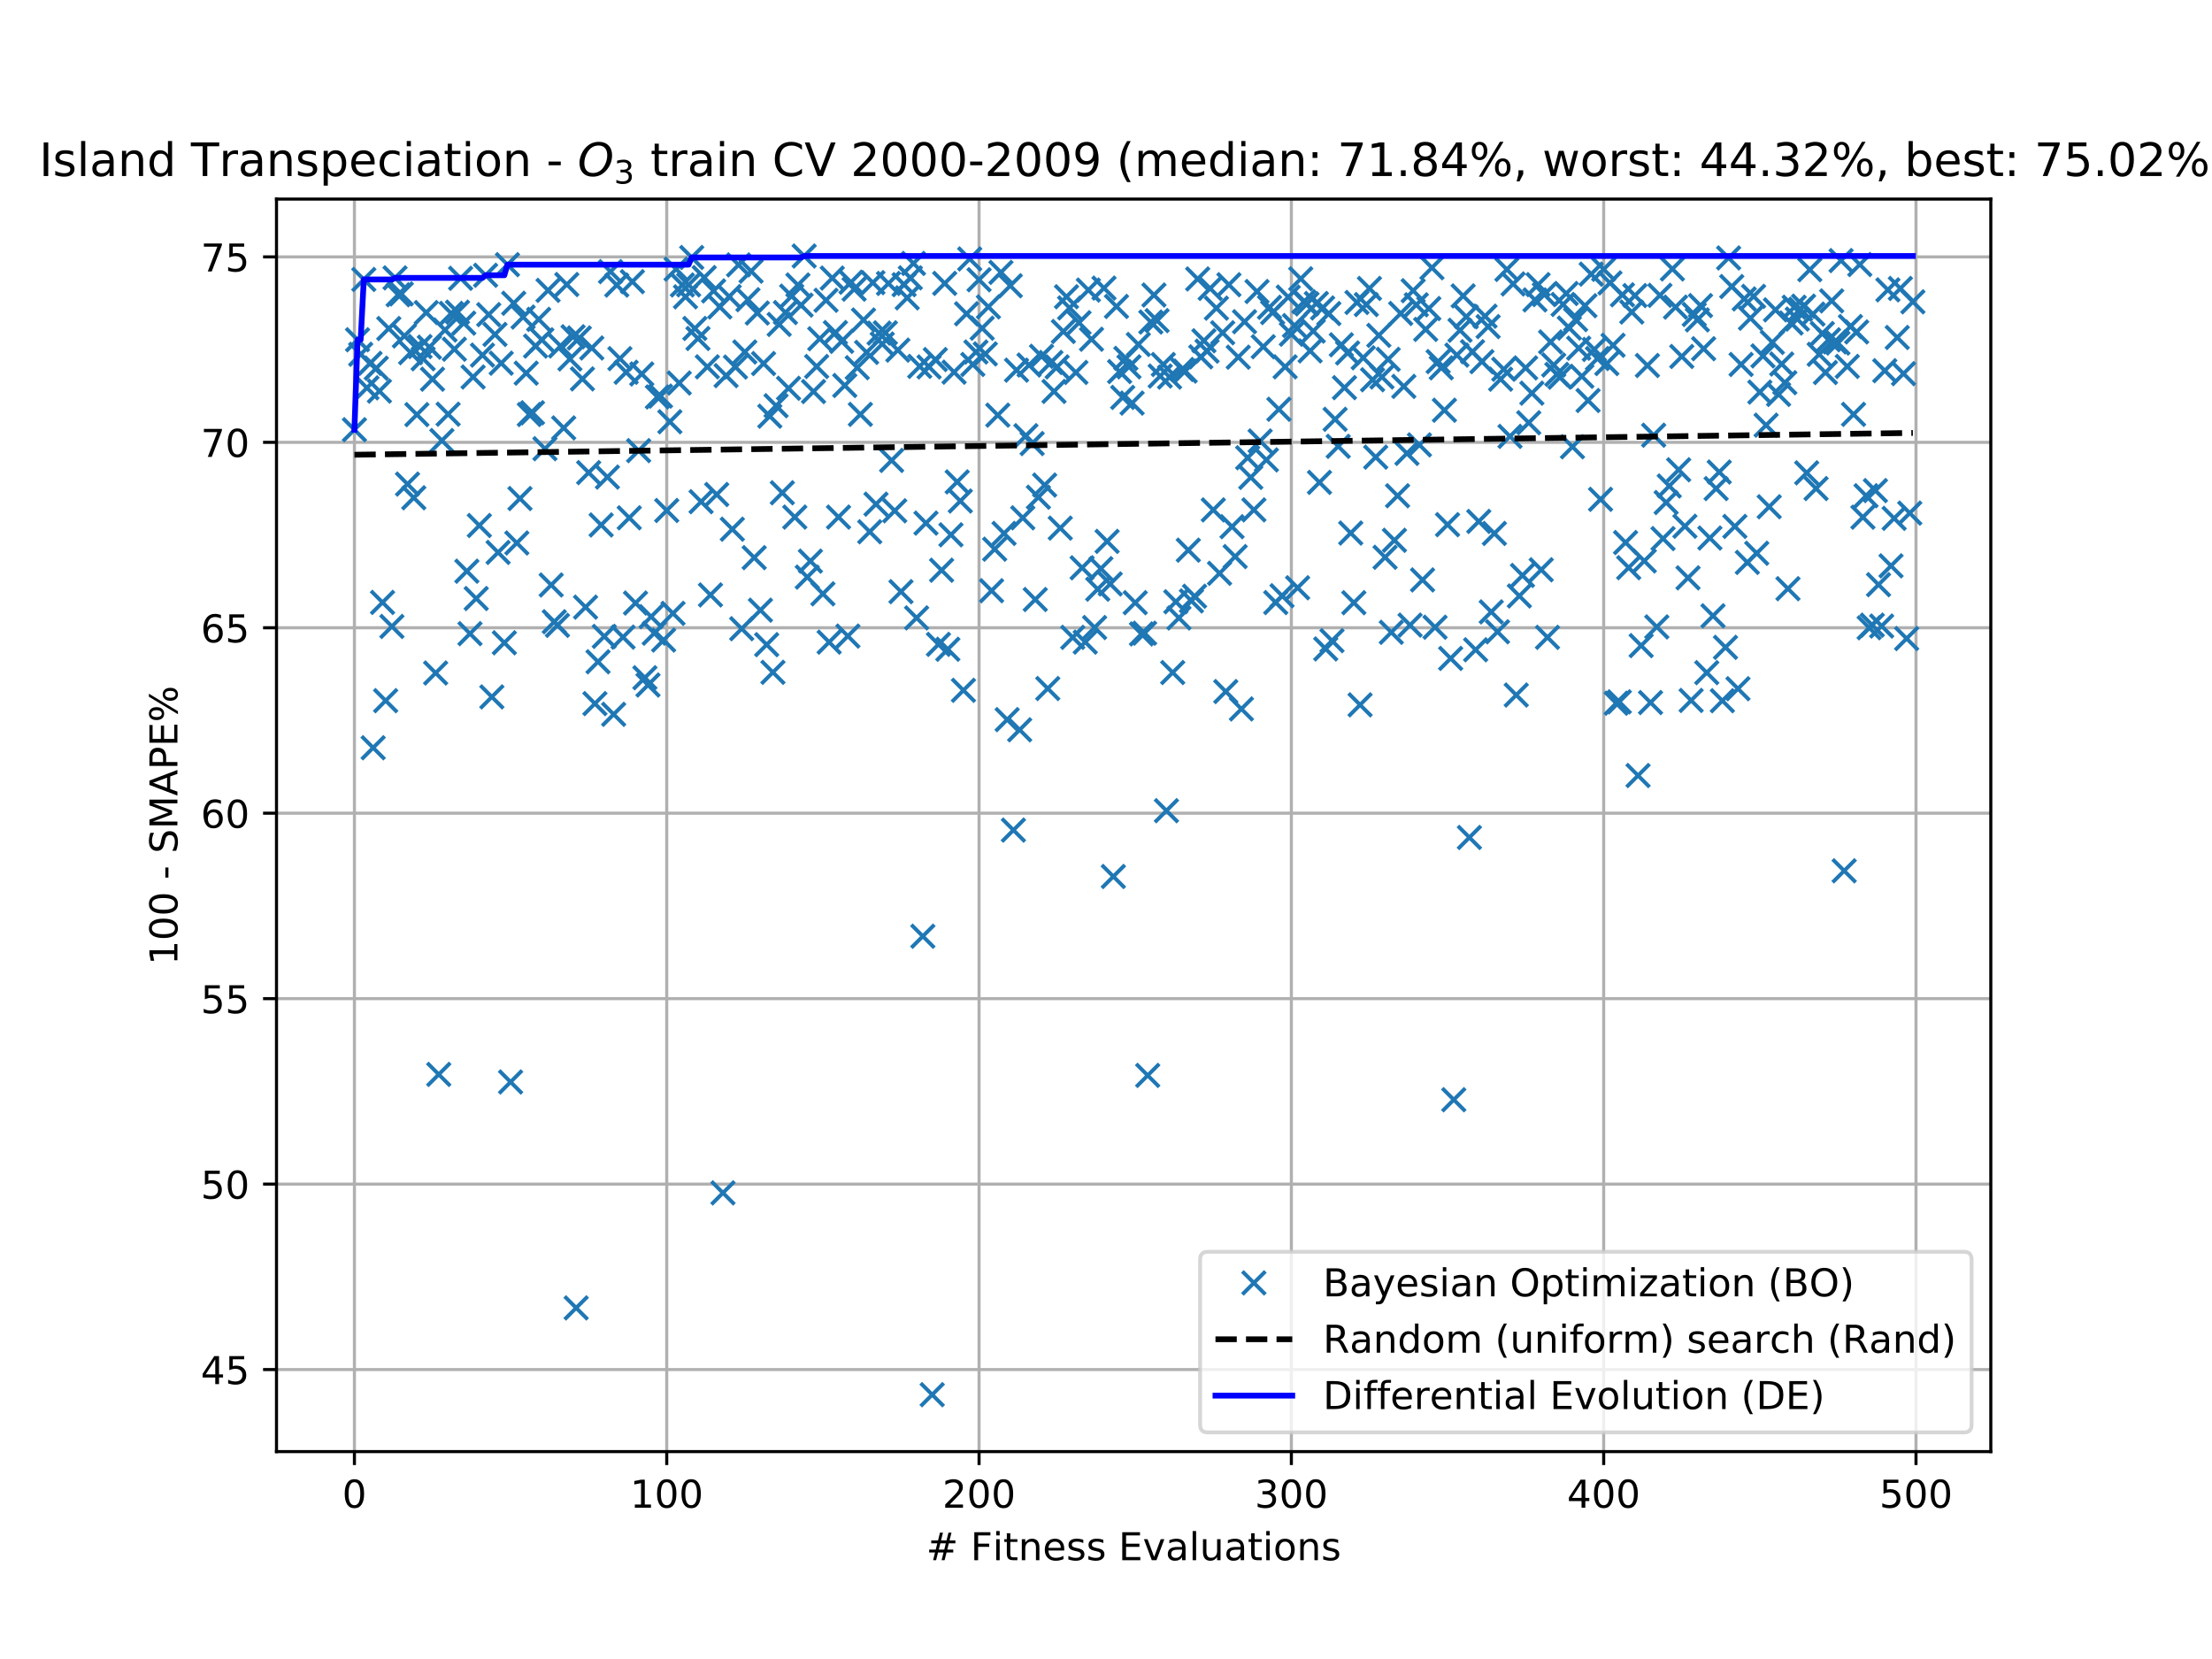 <?xml version="1.0" encoding="utf-8" standalone="no"?>
<!DOCTYPE svg PUBLIC "-//W3C//DTD SVG 1.1//EN"
  "http://www.w3.org/Graphics/SVG/1.1/DTD/svg11.dtd">
<!-- Created with matplotlib (https://matplotlib.org/) -->
<svg height="432pt" version="1.1" viewBox="0 0 576 432" width="576pt" xmlns="http://www.w3.org/2000/svg" xmlns:xlink="http://www.w3.org/1999/xlink">
 <defs>
  <style type="text/css">
*{stroke-linecap:butt;stroke-linejoin:round;white-space:pre;}
  </style>
 </defs>
 <g id="figure_1">
  <g id="patch_1">
   <path d="M 0 432 
L 576 432 
L 576 0 
L 0 0 
z
" style="fill:#ffffff;"/>
  </g>
  <g id="axes_1">
   <g id="patch_2">
    <path d="M 72 378 
L 518.4 378 
L 518.4 51.84 
L 72 51.84 
z
" style="fill:#ffffff;"/>
   </g>
   <g id="matplotlib.axis_1">
    <g id="xtick_1">
     <g id="line2d_1">
      <path clip-path="url(#pcb3391a336)" d="M 92.291 378 
L 92.291 51.84 
" style="fill:none;stroke:#b0b0b0;stroke-linecap:square;stroke-width:0.8;"/>
     </g>
     <g id="line2d_2">
      <defs>
       <path d="M 0 0 
L 0 3.5 
" id="m89bf60bede" style="stroke:#000000;stroke-width:0.8;"/>
      </defs>
      <g>
       <use style="stroke:#000000;stroke-width:0.8;" x="92.291" xlink:href="#m89bf60bede" y="378"/>
      </g>
     </g>
     <g id="text_1">
      <!-- 0 -->
      <defs>
       <path d="M 31.781 66.406 
Q 24.172 66.406 20.328 58.906 
Q 16.5 51.422 16.5 36.375 
Q 16.5 21.391 20.328 13.891 
Q 24.172 6.391 31.781 6.391 
Q 39.453 6.391 43.281 13.891 
Q 47.125 21.391 47.125 36.375 
Q 47.125 51.422 43.281 58.906 
Q 39.453 66.406 31.781 66.406 
z
M 31.781 74.219 
Q 44.047 74.219 50.516 64.516 
Q 56.984 54.828 56.984 36.375 
Q 56.984 17.969 50.516 8.266 
Q 44.047 -1.422 31.781 -1.422 
Q 19.531 -1.422 13.062 8.266 
Q 6.594 17.969 6.594 36.375 
Q 6.594 54.828 13.062 64.516 
Q 19.531 74.219 31.781 74.219 
z
" id="DejaVuSans-48"/>
      </defs>
      <g transform="translate(89.11 392.598)scale(0.1 -0.1)">
       <use xlink:href="#DejaVuSans-48"/>
      </g>
     </g>
    </g>
    <g id="xtick_2">
     <g id="line2d_3">
      <path clip-path="url(#pcb3391a336)" d="M 173.617 378 
L 173.617 51.84 
" style="fill:none;stroke:#b0b0b0;stroke-linecap:square;stroke-width:0.8;"/>
     </g>
     <g id="line2d_4">
      <g>
       <use style="stroke:#000000;stroke-width:0.8;" x="173.617" xlink:href="#m89bf60bede" y="378"/>
      </g>
     </g>
     <g id="text_2">
      <!-- 100 -->
      <defs>
       <path d="M 12.406 8.297 
L 28.516 8.297 
L 28.516 63.922 
L 10.984 60.406 
L 10.984 69.391 
L 28.422 72.906 
L 38.281 72.906 
L 38.281 8.297 
L 54.391 8.297 
L 54.391 0 
L 12.406 0 
z
" id="DejaVuSans-49"/>
      </defs>
      <g transform="translate(164.073 392.598)scale(0.1 -0.1)">
       <use xlink:href="#DejaVuSans-49"/>
       <use x="63.623" xlink:href="#DejaVuSans-48"/>
       <use x="127.246" xlink:href="#DejaVuSans-48"/>
      </g>
     </g>
    </g>
    <g id="xtick_3">
     <g id="line2d_5">
      <path clip-path="url(#pcb3391a336)" d="M 254.943 378 
L 254.943 51.84 
" style="fill:none;stroke:#b0b0b0;stroke-linecap:square;stroke-width:0.8;"/>
     </g>
     <g id="line2d_6">
      <g>
       <use style="stroke:#000000;stroke-width:0.8;" x="254.943" xlink:href="#m89bf60bede" y="378"/>
      </g>
     </g>
     <g id="text_3">
      <!-- 200 -->
      <defs>
       <path d="M 19.188 8.297 
L 53.609 8.297 
L 53.609 0 
L 7.328 0 
L 7.328 8.297 
Q 12.938 14.109 22.625 23.891 
Q 32.328 33.688 34.812 36.531 
Q 39.547 41.844 41.422 45.531 
Q 43.312 49.219 43.312 52.781 
Q 43.312 58.594 39.234 62.25 
Q 35.156 65.922 28.609 65.922 
Q 23.969 65.922 18.812 64.312 
Q 13.672 62.703 7.812 59.422 
L 7.812 69.391 
Q 13.766 71.781 18.938 73 
Q 24.125 74.219 28.422 74.219 
Q 39.75 74.219 46.484 68.547 
Q 53.219 62.891 53.219 53.422 
Q 53.219 48.922 51.531 44.891 
Q 49.859 40.875 45.406 35.406 
Q 44.188 33.984 37.641 27.219 
Q 31.109 20.453 19.188 8.297 
z
" id="DejaVuSans-50"/>
      </defs>
      <g transform="translate(245.4 392.598)scale(0.1 -0.1)">
       <use xlink:href="#DejaVuSans-50"/>
       <use x="63.623" xlink:href="#DejaVuSans-48"/>
       <use x="127.246" xlink:href="#DejaVuSans-48"/>
      </g>
     </g>
    </g>
    <g id="xtick_4">
     <g id="line2d_7">
      <path clip-path="url(#pcb3391a336)" d="M 336.27 378 
L 336.27 51.84 
" style="fill:none;stroke:#b0b0b0;stroke-linecap:square;stroke-width:0.8;"/>
     </g>
     <g id="line2d_8">
      <g>
       <use style="stroke:#000000;stroke-width:0.8;" x="336.27" xlink:href="#m89bf60bede" y="378"/>
      </g>
     </g>
     <g id="text_4">
      <!-- 300 -->
      <defs>
       <path d="M 40.578 39.312 
Q 47.656 37.797 51.625 33 
Q 55.609 28.219 55.609 21.188 
Q 55.609 10.406 48.188 4.484 
Q 40.766 -1.422 27.094 -1.422 
Q 22.516 -1.422 17.656 -0.516 
Q 12.797 0.391 7.625 2.203 
L 7.625 11.719 
Q 11.719 9.328 16.594 8.109 
Q 21.484 6.891 26.812 6.891 
Q 36.078 6.891 40.938 10.547 
Q 45.797 14.203 45.797 21.188 
Q 45.797 27.641 41.281 31.266 
Q 36.766 34.906 28.719 34.906 
L 20.219 34.906 
L 20.219 43.016 
L 29.109 43.016 
Q 36.375 43.016 40.234 45.922 
Q 44.094 48.828 44.094 54.297 
Q 44.094 59.906 40.109 62.906 
Q 36.141 65.922 28.719 65.922 
Q 24.656 65.922 20.016 65.031 
Q 15.375 64.156 9.812 62.312 
L 9.812 71.094 
Q 15.438 72.656 20.344 73.438 
Q 25.25 74.219 29.594 74.219 
Q 40.828 74.219 47.359 69.109 
Q 53.906 64.016 53.906 55.328 
Q 53.906 49.266 50.438 45.094 
Q 46.969 40.922 40.578 39.312 
z
" id="DejaVuSans-51"/>
      </defs>
      <g transform="translate(326.726 392.598)scale(0.1 -0.1)">
       <use xlink:href="#DejaVuSans-51"/>
       <use x="63.623" xlink:href="#DejaVuSans-48"/>
       <use x="127.246" xlink:href="#DejaVuSans-48"/>
      </g>
     </g>
    </g>
    <g id="xtick_5">
     <g id="line2d_9">
      <path clip-path="url(#pcb3391a336)" d="M 417.596 378 
L 417.596 51.84 
" style="fill:none;stroke:#b0b0b0;stroke-linecap:square;stroke-width:0.8;"/>
     </g>
     <g id="line2d_10">
      <g>
       <use style="stroke:#000000;stroke-width:0.8;" x="417.596" xlink:href="#m89bf60bede" y="378"/>
      </g>
     </g>
     <g id="text_5">
      <!-- 400 -->
      <defs>
       <path d="M 37.797 64.312 
L 12.891 25.391 
L 37.797 25.391 
z
M 35.203 72.906 
L 47.609 72.906 
L 47.609 25.391 
L 58.016 25.391 
L 58.016 17.188 
L 47.609 17.188 
L 47.609 0 
L 37.797 0 
L 37.797 17.188 
L 4.891 17.188 
L 4.891 26.703 
z
" id="DejaVuSans-52"/>
      </defs>
      <g transform="translate(408.052 392.598)scale(0.1 -0.1)">
       <use xlink:href="#DejaVuSans-52"/>
       <use x="63.623" xlink:href="#DejaVuSans-48"/>
       <use x="127.246" xlink:href="#DejaVuSans-48"/>
      </g>
     </g>
    </g>
    <g id="xtick_6">
     <g id="line2d_11">
      <path clip-path="url(#pcb3391a336)" d="M 498.922 378 
L 498.922 51.84 
" style="fill:none;stroke:#b0b0b0;stroke-linecap:square;stroke-width:0.8;"/>
     </g>
     <g id="line2d_12">
      <g>
       <use style="stroke:#000000;stroke-width:0.8;" x="498.922" xlink:href="#m89bf60bede" y="378"/>
      </g>
     </g>
     <g id="text_6">
      <!-- 500 -->
      <defs>
       <path d="M 10.797 72.906 
L 49.516 72.906 
L 49.516 64.594 
L 19.828 64.594 
L 19.828 46.734 
Q 21.969 47.469 24.109 47.828 
Q 26.266 48.188 28.422 48.188 
Q 40.625 48.188 47.75 41.5 
Q 54.891 34.812 54.891 23.391 
Q 54.891 11.625 47.562 5.094 
Q 40.234 -1.422 26.906 -1.422 
Q 22.312 -1.422 17.547 -0.641 
Q 12.797 0.141 7.719 1.703 
L 7.719 11.625 
Q 12.109 9.234 16.797 8.062 
Q 21.484 6.891 26.703 6.891 
Q 35.156 6.891 40.078 11.328 
Q 45.016 15.766 45.016 23.391 
Q 45.016 31 40.078 35.438 
Q 35.156 39.891 26.703 39.891 
Q 22.75 39.891 18.812 39.016 
Q 14.891 38.141 10.797 36.281 
z
" id="DejaVuSans-53"/>
      </defs>
      <g transform="translate(489.379 392.598)scale(0.1 -0.1)">
       <use xlink:href="#DejaVuSans-53"/>
       <use x="63.623" xlink:href="#DejaVuSans-48"/>
       <use x="127.246" xlink:href="#DejaVuSans-48"/>
      </g>
     </g>
    </g>
    <g id="text_7">
     <!-- # Fitness Evaluations -->
     <defs>
      <path d="M 51.125 44 
L 36.922 44 
L 32.812 27.688 
L 47.125 27.688 
z
M 43.797 71.781 
L 38.719 51.516 
L 52.984 51.516 
L 58.109 71.781 
L 65.922 71.781 
L 60.891 51.516 
L 76.125 51.516 
L 76.125 44 
L 58.984 44 
L 54.984 27.688 
L 70.516 27.688 
L 70.516 20.219 
L 53.078 20.219 
L 48 0 
L 40.188 0 
L 45.219 20.219 
L 30.906 20.219 
L 25.875 0 
L 18.016 0 
L 23.094 20.219 
L 7.719 20.219 
L 7.719 27.688 
L 24.906 27.688 
L 29 44 
L 13.281 44 
L 13.281 51.516 
L 30.906 51.516 
L 35.891 71.781 
z
" id="DejaVuSans-35"/>
      <path id="DejaVuSans-32"/>
      <path d="M 9.812 72.906 
L 51.703 72.906 
L 51.703 64.594 
L 19.672 64.594 
L 19.672 43.109 
L 48.578 43.109 
L 48.578 34.812 
L 19.672 34.812 
L 19.672 0 
L 9.812 0 
z
" id="DejaVuSans-70"/>
      <path d="M 9.422 54.688 
L 18.406 54.688 
L 18.406 0 
L 9.422 0 
z
M 9.422 75.984 
L 18.406 75.984 
L 18.406 64.594 
L 9.422 64.594 
z
" id="DejaVuSans-105"/>
      <path d="M 18.312 70.219 
L 18.312 54.688 
L 36.812 54.688 
L 36.812 47.703 
L 18.312 47.703 
L 18.312 18.016 
Q 18.312 11.328 20.141 9.422 
Q 21.969 7.516 27.594 7.516 
L 36.812 7.516 
L 36.812 0 
L 27.594 0 
Q 17.188 0 13.234 3.875 
Q 9.281 7.766 9.281 18.016 
L 9.281 47.703 
L 2.688 47.703 
L 2.688 54.688 
L 9.281 54.688 
L 9.281 70.219 
z
" id="DejaVuSans-116"/>
      <path d="M 54.891 33.016 
L 54.891 0 
L 45.906 0 
L 45.906 32.719 
Q 45.906 40.484 42.875 44.328 
Q 39.844 48.188 33.797 48.188 
Q 26.516 48.188 22.312 43.547 
Q 18.109 38.922 18.109 30.906 
L 18.109 0 
L 9.078 0 
L 9.078 54.688 
L 18.109 54.688 
L 18.109 46.188 
Q 21.344 51.125 25.703 53.562 
Q 30.078 56 35.797 56 
Q 45.219 56 50.047 50.172 
Q 54.891 44.344 54.891 33.016 
z
" id="DejaVuSans-110"/>
      <path d="M 56.203 29.594 
L 56.203 25.203 
L 14.891 25.203 
Q 15.484 15.922 20.484 11.062 
Q 25.484 6.203 34.422 6.203 
Q 39.594 6.203 44.453 7.469 
Q 49.312 8.734 54.109 11.281 
L 54.109 2.781 
Q 49.266 0.734 44.188 -0.344 
Q 39.109 -1.422 33.891 -1.422 
Q 20.797 -1.422 13.156 6.188 
Q 5.516 13.812 5.516 26.812 
Q 5.516 40.234 12.766 48.109 
Q 20.016 56 32.328 56 
Q 43.359 56 49.781 48.891 
Q 56.203 41.797 56.203 29.594 
z
M 47.219 32.234 
Q 47.125 39.594 43.094 43.984 
Q 39.062 48.391 32.422 48.391 
Q 24.906 48.391 20.391 44.141 
Q 15.875 39.891 15.188 32.172 
z
" id="DejaVuSans-101"/>
      <path d="M 44.281 53.078 
L 44.281 44.578 
Q 40.484 46.531 36.375 47.5 
Q 32.281 48.484 27.875 48.484 
Q 21.188 48.484 17.844 46.438 
Q 14.5 44.391 14.5 40.281 
Q 14.5 37.156 16.891 35.375 
Q 19.281 33.594 26.516 31.984 
L 29.594 31.297 
Q 39.156 29.25 43.188 25.516 
Q 47.219 21.781 47.219 15.094 
Q 47.219 7.469 41.188 3.016 
Q 35.156 -1.422 24.609 -1.422 
Q 20.219 -1.422 15.453 -0.562 
Q 10.688 0.297 5.422 2 
L 5.422 11.281 
Q 10.406 8.688 15.234 7.391 
Q 20.062 6.109 24.812 6.109 
Q 31.156 6.109 34.562 8.281 
Q 37.984 10.453 37.984 14.406 
Q 37.984 18.062 35.516 20.016 
Q 33.062 21.969 24.703 23.781 
L 21.578 24.516 
Q 13.234 26.266 9.516 29.906 
Q 5.812 33.547 5.812 39.891 
Q 5.812 47.609 11.281 51.797 
Q 16.75 56 26.812 56 
Q 31.781 56 36.172 55.266 
Q 40.578 54.547 44.281 53.078 
z
" id="DejaVuSans-115"/>
      <path d="M 9.812 72.906 
L 55.906 72.906 
L 55.906 64.594 
L 19.672 64.594 
L 19.672 43.016 
L 54.391 43.016 
L 54.391 34.719 
L 19.672 34.719 
L 19.672 8.297 
L 56.781 8.297 
L 56.781 0 
L 9.812 0 
z
" id="DejaVuSans-69"/>
      <path d="M 2.984 54.688 
L 12.5 54.688 
L 29.594 8.797 
L 46.688 54.688 
L 56.203 54.688 
L 35.688 0 
L 23.484 0 
z
" id="DejaVuSans-118"/>
      <path d="M 34.281 27.484 
Q 23.391 27.484 19.188 25 
Q 14.984 22.516 14.984 16.5 
Q 14.984 11.719 18.141 8.906 
Q 21.297 6.109 26.703 6.109 
Q 34.188 6.109 38.703 11.406 
Q 43.219 16.703 43.219 25.484 
L 43.219 27.484 
z
M 52.203 31.203 
L 52.203 0 
L 43.219 0 
L 43.219 8.297 
Q 40.141 3.328 35.547 0.953 
Q 30.953 -1.422 24.312 -1.422 
Q 15.922 -1.422 10.953 3.297 
Q 6 8.016 6 15.922 
Q 6 25.141 12.172 29.828 
Q 18.359 34.516 30.609 34.516 
L 43.219 34.516 
L 43.219 35.406 
Q 43.219 41.609 39.141 45 
Q 35.062 48.391 27.688 48.391 
Q 23 48.391 18.547 47.266 
Q 14.109 46.141 10.016 43.891 
L 10.016 52.203 
Q 14.938 54.109 19.578 55.047 
Q 24.219 56 28.609 56 
Q 40.484 56 46.344 49.844 
Q 52.203 43.703 52.203 31.203 
z
" id="DejaVuSans-97"/>
      <path d="M 9.422 75.984 
L 18.406 75.984 
L 18.406 0 
L 9.422 0 
z
" id="DejaVuSans-108"/>
      <path d="M 8.5 21.578 
L 8.5 54.688 
L 17.484 54.688 
L 17.484 21.922 
Q 17.484 14.156 20.5 10.266 
Q 23.531 6.391 29.594 6.391 
Q 36.859 6.391 41.078 11.031 
Q 45.312 15.672 45.312 23.688 
L 45.312 54.688 
L 54.297 54.688 
L 54.297 0 
L 45.312 0 
L 45.312 8.406 
Q 42.047 3.422 37.719 1 
Q 33.406 -1.422 27.688 -1.422 
Q 18.266 -1.422 13.375 4.438 
Q 8.5 10.297 8.5 21.578 
z
M 31.109 56 
z
" id="DejaVuSans-117"/>
      <path d="M 30.609 48.391 
Q 23.391 48.391 19.188 42.75 
Q 14.984 37.109 14.984 27.297 
Q 14.984 17.484 19.156 11.844 
Q 23.344 6.203 30.609 6.203 
Q 37.797 6.203 41.984 11.859 
Q 46.188 17.531 46.188 27.297 
Q 46.188 37.016 41.984 42.703 
Q 37.797 48.391 30.609 48.391 
z
M 30.609 56 
Q 42.328 56 49.016 48.375 
Q 55.719 40.766 55.719 27.297 
Q 55.719 13.875 49.016 6.219 
Q 42.328 -1.422 30.609 -1.422 
Q 18.844 -1.422 12.172 6.219 
Q 5.516 13.875 5.516 27.297 
Q 5.516 40.766 12.172 48.375 
Q 18.844 56 30.609 56 
z
" id="DejaVuSans-111"/>
     </defs>
     <g transform="translate(241.171 406.277)scale(0.1 -0.1)">
      <use xlink:href="#DejaVuSans-35"/>
      <use x="83.789" xlink:href="#DejaVuSans-32"/>
      <use x="115.576" xlink:href="#DejaVuSans-70"/>
      <use x="172.986" xlink:href="#DejaVuSans-105"/>
      <use x="200.77" xlink:href="#DejaVuSans-116"/>
      <use x="239.979" xlink:href="#DejaVuSans-110"/>
      <use x="303.357" xlink:href="#DejaVuSans-101"/>
      <use x="364.881" xlink:href="#DejaVuSans-115"/>
      <use x="416.98" xlink:href="#DejaVuSans-115"/>
      <use x="469.08" xlink:href="#DejaVuSans-32"/>
      <use x="500.867" xlink:href="#DejaVuSans-69"/>
      <use x="564.051" xlink:href="#DejaVuSans-118"/>
      <use x="623.23" xlink:href="#DejaVuSans-97"/>
      <use x="684.51" xlink:href="#DejaVuSans-108"/>
      <use x="712.293" xlink:href="#DejaVuSans-117"/>
      <use x="775.672" xlink:href="#DejaVuSans-97"/>
      <use x="836.951" xlink:href="#DejaVuSans-116"/>
      <use x="876.16" xlink:href="#DejaVuSans-105"/>
      <use x="903.943" xlink:href="#DejaVuSans-111"/>
      <use x="965.125" xlink:href="#DejaVuSans-110"/>
      <use x="1028.504" xlink:href="#DejaVuSans-115"/>
     </g>
    </g>
   </g>
   <g id="matplotlib.axis_2">
    <g id="ytick_1">
     <g id="line2d_13">
      <path clip-path="url(#pcb3391a336)" d="M 72 356.623 
L 518.4 356.623 
" style="fill:none;stroke:#b0b0b0;stroke-linecap:square;stroke-width:0.8;"/>
     </g>
     <g id="line2d_14">
      <defs>
       <path d="M 0 0 
L -3.5 0 
" id="m33ab983731" style="stroke:#000000;stroke-width:0.8;"/>
      </defs>
      <g>
       <use style="stroke:#000000;stroke-width:0.8;" x="72" xlink:href="#m33ab983731" y="356.623"/>
      </g>
     </g>
     <g id="text_8">
      <!-- 45 -->
      <g transform="translate(52.275 360.422)scale(0.1 -0.1)">
       <use xlink:href="#DejaVuSans-52"/>
       <use x="63.623" xlink:href="#DejaVuSans-53"/>
      </g>
     </g>
    </g>
    <g id="ytick_2">
     <g id="line2d_15">
      <path clip-path="url(#pcb3391a336)" d="M 72 308.334 
L 518.4 308.334 
" style="fill:none;stroke:#b0b0b0;stroke-linecap:square;stroke-width:0.8;"/>
     </g>
     <g id="line2d_16">
      <g>
       <use style="stroke:#000000;stroke-width:0.8;" x="72" xlink:href="#m33ab983731" y="308.334"/>
      </g>
     </g>
     <g id="text_9">
      <!-- 50 -->
      <g transform="translate(52.275 312.133)scale(0.1 -0.1)">
       <use xlink:href="#DejaVuSans-53"/>
       <use x="63.623" xlink:href="#DejaVuSans-48"/>
      </g>
     </g>
    </g>
    <g id="ytick_3">
     <g id="line2d_17">
      <path clip-path="url(#pcb3391a336)" d="M 72 260.046 
L 518.4 260.046 
" style="fill:none;stroke:#b0b0b0;stroke-linecap:square;stroke-width:0.8;"/>
     </g>
     <g id="line2d_18">
      <g>
       <use style="stroke:#000000;stroke-width:0.8;" x="72" xlink:href="#m33ab983731" y="260.046"/>
      </g>
     </g>
     <g id="text_10">
      <!-- 55 -->
      <g transform="translate(52.275 263.845)scale(0.1 -0.1)">
       <use xlink:href="#DejaVuSans-53"/>
       <use x="63.623" xlink:href="#DejaVuSans-53"/>
      </g>
     </g>
    </g>
    <g id="ytick_4">
     <g id="line2d_19">
      <path clip-path="url(#pcb3391a336)" d="M 72 211.757 
L 518.4 211.757 
" style="fill:none;stroke:#b0b0b0;stroke-linecap:square;stroke-width:0.8;"/>
     </g>
     <g id="line2d_20">
      <g>
       <use style="stroke:#000000;stroke-width:0.8;" x="72" xlink:href="#m33ab983731" y="211.757"/>
      </g>
     </g>
     <g id="text_11">
      <!-- 60 -->
      <defs>
       <path d="M 33.016 40.375 
Q 26.375 40.375 22.484 35.828 
Q 18.609 31.297 18.609 23.391 
Q 18.609 15.531 22.484 10.953 
Q 26.375 6.391 33.016 6.391 
Q 39.656 6.391 43.531 10.953 
Q 47.406 15.531 47.406 23.391 
Q 47.406 31.297 43.531 35.828 
Q 39.656 40.375 33.016 40.375 
z
M 52.594 71.297 
L 52.594 62.312 
Q 48.875 64.062 45.094 64.984 
Q 41.312 65.922 37.594 65.922 
Q 27.828 65.922 22.672 59.328 
Q 17.531 52.734 16.797 39.406 
Q 19.672 43.656 24.016 45.922 
Q 28.375 48.188 33.594 48.188 
Q 44.578 48.188 50.953 41.516 
Q 57.328 34.859 57.328 23.391 
Q 57.328 12.156 50.688 5.359 
Q 44.047 -1.422 33.016 -1.422 
Q 20.359 -1.422 13.672 8.266 
Q 6.984 17.969 6.984 36.375 
Q 6.984 53.656 15.188 63.938 
Q 23.391 74.219 37.203 74.219 
Q 40.922 74.219 44.703 73.484 
Q 48.484 72.75 52.594 71.297 
z
" id="DejaVuSans-54"/>
      </defs>
      <g transform="translate(52.275 215.556)scale(0.1 -0.1)">
       <use xlink:href="#DejaVuSans-54"/>
       <use x="63.623" xlink:href="#DejaVuSans-48"/>
      </g>
     </g>
    </g>
    <g id="ytick_5">
     <g id="line2d_21">
      <path clip-path="url(#pcb3391a336)" d="M 72 163.469 
L 518.4 163.469 
" style="fill:none;stroke:#b0b0b0;stroke-linecap:square;stroke-width:0.8;"/>
     </g>
     <g id="line2d_22">
      <g>
       <use style="stroke:#000000;stroke-width:0.8;" x="72" xlink:href="#m33ab983731" y="163.469"/>
      </g>
     </g>
     <g id="text_12">
      <!-- 65 -->
      <g transform="translate(52.275 167.268)scale(0.1 -0.1)">
       <use xlink:href="#DejaVuSans-54"/>
       <use x="63.623" xlink:href="#DejaVuSans-53"/>
      </g>
     </g>
    </g>
    <g id="ytick_6">
     <g id="line2d_23">
      <path clip-path="url(#pcb3391a336)" d="M 72 115.18 
L 518.4 115.18 
" style="fill:none;stroke:#b0b0b0;stroke-linecap:square;stroke-width:0.8;"/>
     </g>
     <g id="line2d_24">
      <g>
       <use style="stroke:#000000;stroke-width:0.8;" x="72" xlink:href="#m33ab983731" y="115.18"/>
      </g>
     </g>
     <g id="text_13">
      <!-- 70 -->
      <defs>
       <path d="M 8.203 72.906 
L 55.078 72.906 
L 55.078 68.703 
L 28.609 0 
L 18.312 0 
L 43.219 64.594 
L 8.203 64.594 
z
" id="DejaVuSans-55"/>
      </defs>
      <g transform="translate(52.275 118.979)scale(0.1 -0.1)">
       <use xlink:href="#DejaVuSans-55"/>
       <use x="63.623" xlink:href="#DejaVuSans-48"/>
      </g>
     </g>
    </g>
    <g id="ytick_7">
     <g id="line2d_25">
      <path clip-path="url(#pcb3391a336)" d="M 72 66.892 
L 518.4 66.892 
" style="fill:none;stroke:#b0b0b0;stroke-linecap:square;stroke-width:0.8;"/>
     </g>
     <g id="line2d_26">
      <g>
       <use style="stroke:#000000;stroke-width:0.8;" x="72" xlink:href="#m33ab983731" y="66.892"/>
      </g>
     </g>
     <g id="text_14">
      <!-- 75 -->
      <g transform="translate(52.275 70.691)scale(0.1 -0.1)">
       <use xlink:href="#DejaVuSans-55"/>
       <use x="63.623" xlink:href="#DejaVuSans-53"/>
      </g>
     </g>
    </g>
    <g id="text_15">
     <!-- 100 - SMAPE% -->
     <defs>
      <path d="M 4.891 31.391 
L 31.203 31.391 
L 31.203 23.391 
L 4.891 23.391 
z
" id="DejaVuSans-45"/>
      <path d="M 53.516 70.516 
L 53.516 60.891 
Q 47.906 63.578 42.922 64.891 
Q 37.938 66.219 33.297 66.219 
Q 25.25 66.219 20.875 63.094 
Q 16.5 59.969 16.5 54.203 
Q 16.5 49.359 19.406 46.891 
Q 22.312 44.438 30.422 42.922 
L 36.375 41.703 
Q 47.406 39.594 52.656 34.297 
Q 57.906 29 57.906 20.125 
Q 57.906 9.516 50.797 4.047 
Q 43.703 -1.422 29.984 -1.422 
Q 24.812 -1.422 18.969 -0.25 
Q 13.141 0.922 6.891 3.219 
L 6.891 13.375 
Q 12.891 10.016 18.656 8.297 
Q 24.422 6.594 29.984 6.594 
Q 38.422 6.594 43.016 9.906 
Q 47.609 13.234 47.609 19.391 
Q 47.609 24.75 44.312 27.781 
Q 41.016 30.812 33.5 32.328 
L 27.484 33.5 
Q 16.453 35.688 11.516 40.375 
Q 6.594 45.062 6.594 53.422 
Q 6.594 63.094 13.406 68.656 
Q 20.219 74.219 32.172 74.219 
Q 37.312 74.219 42.625 73.281 
Q 47.953 72.359 53.516 70.516 
z
" id="DejaVuSans-83"/>
      <path d="M 9.812 72.906 
L 24.516 72.906 
L 43.109 23.297 
L 61.812 72.906 
L 76.516 72.906 
L 76.516 0 
L 66.891 0 
L 66.891 64.016 
L 48.094 14.016 
L 38.188 14.016 
L 19.391 64.016 
L 19.391 0 
L 9.812 0 
z
" id="DejaVuSans-77"/>
      <path d="M 34.188 63.188 
L 20.797 26.906 
L 47.609 26.906 
z
M 28.609 72.906 
L 39.797 72.906 
L 67.578 0 
L 57.328 0 
L 50.688 18.703 
L 17.828 18.703 
L 11.188 0 
L 0.781 0 
z
" id="DejaVuSans-65"/>
      <path d="M 19.672 64.797 
L 19.672 37.406 
L 32.078 37.406 
Q 38.969 37.406 42.719 40.969 
Q 46.484 44.531 46.484 51.125 
Q 46.484 57.672 42.719 61.234 
Q 38.969 64.797 32.078 64.797 
z
M 9.812 72.906 
L 32.078 72.906 
Q 44.344 72.906 50.609 67.359 
Q 56.891 61.812 56.891 51.125 
Q 56.891 40.328 50.609 34.812 
Q 44.344 29.297 32.078 29.297 
L 19.672 29.297 
L 19.672 0 
L 9.812 0 
z
" id="DejaVuSans-80"/>
      <path d="M 72.703 32.078 
Q 68.453 32.078 66.031 28.469 
Q 63.625 24.859 63.625 18.406 
Q 63.625 12.062 66.031 8.422 
Q 68.453 4.781 72.703 4.781 
Q 76.859 4.781 79.266 8.422 
Q 81.688 12.062 81.688 18.406 
Q 81.688 24.812 79.266 28.438 
Q 76.859 32.078 72.703 32.078 
z
M 72.703 38.281 
Q 80.422 38.281 84.953 32.906 
Q 89.5 27.547 89.5 18.406 
Q 89.5 9.281 84.938 3.922 
Q 80.375 -1.422 72.703 -1.422 
Q 64.891 -1.422 60.344 3.922 
Q 55.812 9.281 55.812 18.406 
Q 55.812 27.594 60.375 32.938 
Q 64.938 38.281 72.703 38.281 
z
M 22.312 68.016 
Q 18.109 68.016 15.688 64.375 
Q 13.281 60.75 13.281 54.391 
Q 13.281 47.953 15.672 44.328 
Q 18.062 40.719 22.312 40.719 
Q 26.562 40.719 28.969 44.328 
Q 31.391 47.953 31.391 54.391 
Q 31.391 60.688 28.953 64.344 
Q 26.516 68.016 22.312 68.016 
z
M 66.406 74.219 
L 74.219 74.219 
L 28.609 -1.422 
L 20.797 -1.422 
z
M 22.312 74.219 
Q 30.031 74.219 34.609 68.875 
Q 39.203 63.531 39.203 54.391 
Q 39.203 45.172 34.641 39.844 
Q 30.078 34.516 22.312 34.516 
Q 14.547 34.516 10.031 39.859 
Q 5.516 45.219 5.516 54.391 
Q 5.516 63.484 10.047 68.844 
Q 14.594 74.219 22.312 74.219 
z
" id="DejaVuSans-37"/>
     </defs>
     <g transform="translate(46.195 251.279)rotate(-90)scale(0.1 -0.1)">
      <use xlink:href="#DejaVuSans-49"/>
      <use x="63.623" xlink:href="#DejaVuSans-48"/>
      <use x="127.246" xlink:href="#DejaVuSans-48"/>
      <use x="190.869" xlink:href="#DejaVuSans-32"/>
      <use x="222.656" xlink:href="#DejaVuSans-45"/>
      <use x="258.74" xlink:href="#DejaVuSans-32"/>
      <use x="290.527" xlink:href="#DejaVuSans-83"/>
      <use x="354.004" xlink:href="#DejaVuSans-77"/>
      <use x="440.283" xlink:href="#DejaVuSans-65"/>
      <use x="508.691" xlink:href="#DejaVuSans-80"/>
      <use x="568.994" xlink:href="#DejaVuSans-69"/>
      <use x="632.178" xlink:href="#DejaVuSans-37"/>
     </g>
    </g>
   </g>
   <g id="line2d_27">
    <defs>
     <path d="M -3 3 
L 3 -3 
M -3 -3 
L 3 3 
" id="m651fe7b3a2" style="stroke:#1f77b4;"/>
    </defs>
    <g clip-path="url(#pcb3391a336)">
     <use style="fill:#1f77b4;stroke:#1f77b4;" x="92.291" xlink:href="#m651fe7b3a2" y="111.894"/>
     <use style="fill:#1f77b4;stroke:#1f77b4;" x="93.104" xlink:href="#m651fe7b3a2" y="88.471"/>
     <use style="fill:#1f77b4;stroke:#1f77b4;" x="93.917" xlink:href="#m651fe7b3a2" y="92.257"/>
     <use style="fill:#1f77b4;stroke:#1f77b4;" x="94.731" xlink:href="#m651fe7b3a2" y="72.775"/>
     <use style="fill:#1f77b4;stroke:#1f77b4;" x="95.544" xlink:href="#m651fe7b3a2" y="100.995"/>
     <use style="fill:#1f77b4;stroke:#1f77b4;" x="96.357" xlink:href="#m651fe7b3a2" y="94.62"/>
     <use style="fill:#1f77b4;stroke:#1f77b4;" x="97.17" xlink:href="#m651fe7b3a2" y="194.714"/>
     <use style="fill:#1f77b4;stroke:#1f77b4;" x="97.984" xlink:href="#m651fe7b3a2" y="95.874"/>
     <use style="fill:#1f77b4;stroke:#1f77b4;" x="98.797" xlink:href="#m651fe7b3a2" y="101.842"/>
     <use style="fill:#1f77b4;stroke:#1f77b4;" x="99.61" xlink:href="#m651fe7b3a2" y="156.866"/>
     <use style="fill:#1f77b4;stroke:#1f77b4;" x="100.424" xlink:href="#m651fe7b3a2" y="182.454"/>
     <use style="fill:#1f77b4;stroke:#1f77b4;" x="101.237" xlink:href="#m651fe7b3a2" y="85.547"/>
     <use style="fill:#1f77b4;stroke:#1f77b4;" x="102.05" xlink:href="#m651fe7b3a2" y="163.125"/>
     <use style="fill:#1f77b4;stroke:#1f77b4;" x="102.863" xlink:href="#m651fe7b3a2" y="72.359"/>
     <use style="fill:#1f77b4;stroke:#1f77b4;" x="103.677" xlink:href="#m651fe7b3a2" y="76.754"/>
     <use style="fill:#1f77b4;stroke:#1f77b4;" x="104.49" xlink:href="#m651fe7b3a2" y="76.54"/>
     <use style="fill:#1f77b4;stroke:#1f77b4;" x="105.303" xlink:href="#m651fe7b3a2" y="87.479"/>
     <use style="fill:#1f77b4;stroke:#1f77b4;" x="106.116" xlink:href="#m651fe7b3a2" y="126.056"/>
     <use style="fill:#1f77b4;stroke:#1f77b4;" x="106.93" xlink:href="#m651fe7b3a2" y="91.836"/>
     <use style="fill:#1f77b4;stroke:#1f77b4;" x="107.743" xlink:href="#m651fe7b3a2" y="129.615"/>
     <use style="fill:#1f77b4;stroke:#1f77b4;" x="108.556" xlink:href="#m651fe7b3a2" y="107.964"/>
     <use style="fill:#1f77b4;stroke:#1f77b4;" x="109.369" xlink:href="#m651fe7b3a2" y="90.241"/>
     <use style="fill:#1f77b4;stroke:#1f77b4;" x="110.183" xlink:href="#m651fe7b3a2" y="93.424"/>
     <use style="fill:#1f77b4;stroke:#1f77b4;" x="110.996" xlink:href="#m651fe7b3a2" y="81.39"/>
     <use style="fill:#1f77b4;stroke:#1f77b4;" x="111.809" xlink:href="#m651fe7b3a2" y="90.404"/>
     <use style="fill:#1f77b4;stroke:#1f77b4;" x="112.622" xlink:href="#m651fe7b3a2" y="98.741"/>
     <use style="fill:#1f77b4;stroke:#1f77b4;" x="113.436" xlink:href="#m651fe7b3a2" y="175.246"/>
     <use style="fill:#1f77b4;stroke:#1f77b4;" x="114.249" xlink:href="#m651fe7b3a2" y="279.773"/>
     <use style="fill:#1f77b4;stroke:#1f77b4;" x="115.062" xlink:href="#m651fe7b3a2" y="114.713"/>
     <use style="fill:#1f77b4;stroke:#1f77b4;" x="115.876" xlink:href="#m651fe7b3a2" y="85.934"/>
     <use style="fill:#1f77b4;stroke:#1f77b4;" x="116.689" xlink:href="#m651fe7b3a2" y="107.856"/>
     <use style="fill:#1f77b4;stroke:#1f77b4;" x="117.502" xlink:href="#m651fe7b3a2" y="81.601"/>
     <use style="fill:#1f77b4;stroke:#1f77b4;" x="118.315" xlink:href="#m651fe7b3a2" y="90.937"/>
     <use style="fill:#1f77b4;stroke:#1f77b4;" x="119.129" xlink:href="#m651fe7b3a2" y="81.286"/>
     <use style="fill:#1f77b4;stroke:#1f77b4;" x="119.942" xlink:href="#m651fe7b3a2" y="72.469"/>
     <use style="fill:#1f77b4;stroke:#1f77b4;" x="120.755" xlink:href="#m651fe7b3a2" y="84.145"/>
     <use style="fill:#1f77b4;stroke:#1f77b4;" x="121.568" xlink:href="#m651fe7b3a2" y="148.738"/>
     <use style="fill:#1f77b4;stroke:#1f77b4;" x="122.382" xlink:href="#m651fe7b3a2" y="165.001"/>
     <use style="fill:#1f77b4;stroke:#1f77b4;" x="123.195" xlink:href="#m651fe7b3a2" y="98.173"/>
     <use style="fill:#1f77b4;stroke:#1f77b4;" x="124.008" xlink:href="#m651fe7b3a2" y="155.853"/>
     <use style="fill:#1f77b4;stroke:#1f77b4;" x="124.821" xlink:href="#m651fe7b3a2" y="136.838"/>
     <use style="fill:#1f77b4;stroke:#1f77b4;" x="125.635" xlink:href="#m651fe7b3a2" y="92.468"/>
     <use style="fill:#1f77b4;stroke:#1f77b4;" x="126.448" xlink:href="#m651fe7b3a2" y="71.68"/>
     <use style="fill:#1f77b4;stroke:#1f77b4;" x="127.261" xlink:href="#m651fe7b3a2" y="81.924"/>
     <use style="fill:#1f77b4;stroke:#1f77b4;" x="128.074" xlink:href="#m651fe7b3a2" y="181.474"/>
     <use style="fill:#1f77b4;stroke:#1f77b4;" x="128.888" xlink:href="#m651fe7b3a2" y="87.088"/>
     <use style="fill:#1f77b4;stroke:#1f77b4;" x="129.701" xlink:href="#m651fe7b3a2" y="143.846"/>
     <use style="fill:#1f77b4;stroke:#1f77b4;" x="130.514" xlink:href="#m651fe7b3a2" y="94.575"/>
     <use style="fill:#1f77b4;stroke:#1f77b4;" x="131.328" xlink:href="#m651fe7b3a2" y="167.377"/>
     <use style="fill:#1f77b4;stroke:#1f77b4;" x="132.141" xlink:href="#m651fe7b3a2" y="68.917"/>
     <use style="fill:#1f77b4;stroke:#1f77b4;" x="132.954" xlink:href="#m651fe7b3a2" y="281.747"/>
     <use style="fill:#1f77b4;stroke:#1f77b4;" x="133.767" xlink:href="#m651fe7b3a2" y="78.965"/>
     <use style="fill:#1f77b4;stroke:#1f77b4;" x="134.581" xlink:href="#m651fe7b3a2" y="141.391"/>
     <use style="fill:#1f77b4;stroke:#1f77b4;" x="135.394" xlink:href="#m651fe7b3a2" y="129.815"/>
     <use style="fill:#1f77b4;stroke:#1f77b4;" x="136.207" xlink:href="#m651fe7b3a2" y="82.559"/>
     <use style="fill:#1f77b4;stroke:#1f77b4;" x="137.02" xlink:href="#m651fe7b3a2" y="97.165"/>
     <use style="fill:#1f77b4;stroke:#1f77b4;" x="137.834" xlink:href="#m651fe7b3a2" y="107.94"/>
     <use style="fill:#1f77b4;stroke:#1f77b4;" x="138.647" xlink:href="#m651fe7b3a2" y="107.481"/>
     <use style="fill:#1f77b4;stroke:#1f77b4;" x="139.46" xlink:href="#m651fe7b3a2" y="90.117"/>
     <use style="fill:#1f77b4;stroke:#1f77b4;" x="140.273" xlink:href="#m651fe7b3a2" y="83.157"/>
     <use style="fill:#1f77b4;stroke:#1f77b4;" x="141.087" xlink:href="#m651fe7b3a2" y="88.483"/>
     <use style="fill:#1f77b4;stroke:#1f77b4;" x="141.9" xlink:href="#m651fe7b3a2" y="116.843"/>
     <use style="fill:#1f77b4;stroke:#1f77b4;" x="142.713" xlink:href="#m651fe7b3a2" y="75.614"/>
     <use style="fill:#1f77b4;stroke:#1f77b4;" x="143.526" xlink:href="#m651fe7b3a2" y="152.327"/>
     <use style="fill:#1f77b4;stroke:#1f77b4;" x="144.34" xlink:href="#m651fe7b3a2" y="161.895"/>
     <use style="fill:#1f77b4;stroke:#1f77b4;" x="145.153" xlink:href="#m651fe7b3a2" y="162.843"/>
     <use style="fill:#1f77b4;stroke:#1f77b4;" x="145.966" xlink:href="#m651fe7b3a2" y="90.089"/>
     <use style="fill:#1f77b4;stroke:#1f77b4;" x="146.78" xlink:href="#m651fe7b3a2" y="111.429"/>
     <use style="fill:#1f77b4;stroke:#1f77b4;" x="147.593" xlink:href="#m651fe7b3a2" y="74.087"/>
     <use style="fill:#1f77b4;stroke:#1f77b4;" x="148.406" xlink:href="#m651fe7b3a2" y="93.474"/>
     <use style="fill:#1f77b4;stroke:#1f77b4;" x="149.219" xlink:href="#m651fe7b3a2" y="87.689"/>
     <use style="fill:#1f77b4;stroke:#1f77b4;" x="150.033" xlink:href="#m651fe7b3a2" y="340.577"/>
     <use style="fill:#1f77b4;stroke:#1f77b4;" x="150.846" xlink:href="#m651fe7b3a2" y="87.995"/>
     <use style="fill:#1f77b4;stroke:#1f77b4;" x="151.659" xlink:href="#m651fe7b3a2" y="98.666"/>
     <use style="fill:#1f77b4;stroke:#1f77b4;" x="152.472" xlink:href="#m651fe7b3a2" y="158.098"/>
     <use style="fill:#1f77b4;stroke:#1f77b4;" x="153.286" xlink:href="#m651fe7b3a2" y="123.068"/>
     <use style="fill:#1f77b4;stroke:#1f77b4;" x="154.099" xlink:href="#m651fe7b3a2" y="90.613"/>
     <use style="fill:#1f77b4;stroke:#1f77b4;" x="154.912" xlink:href="#m651fe7b3a2" y="183.216"/>
     <use style="fill:#1f77b4;stroke:#1f77b4;" x="155.725" xlink:href="#m651fe7b3a2" y="172.328"/>
     <use style="fill:#1f77b4;stroke:#1f77b4;" x="156.539" xlink:href="#m651fe7b3a2" y="136.702"/>
     <use style="fill:#1f77b4;stroke:#1f77b4;" x="157.352" xlink:href="#m651fe7b3a2" y="165.712"/>
     <use style="fill:#1f77b4;stroke:#1f77b4;" x="158.165" xlink:href="#m651fe7b3a2" y="124.235"/>
     <use style="fill:#1f77b4;stroke:#1f77b4;" x="158.978" xlink:href="#m651fe7b3a2" y="70.732"/>
     <use style="fill:#1f77b4;stroke:#1f77b4;" x="159.792" xlink:href="#m651fe7b3a2" y="186.009"/>
     <use style="fill:#1f77b4;stroke:#1f77b4;" x="160.605" xlink:href="#m651fe7b3a2" y="74.236"/>
     <use style="fill:#1f77b4;stroke:#1f77b4;" x="161.418" xlink:href="#m651fe7b3a2" y="93.386"/>
     <use style="fill:#1f77b4;stroke:#1f77b4;" x="162.232" xlink:href="#m651fe7b3a2" y="165.909"/>
     <use style="fill:#1f77b4;stroke:#1f77b4;" x="163.045" xlink:href="#m651fe7b3a2" y="96.935"/>
     <use style="fill:#1f77b4;stroke:#1f77b4;" x="163.858" xlink:href="#m651fe7b3a2" y="134.836"/>
     <use style="fill:#1f77b4;stroke:#1f77b4;" x="164.671" xlink:href="#m651fe7b3a2" y="73.342"/>
     <use style="fill:#1f77b4;stroke:#1f77b4;" x="165.485" xlink:href="#m651fe7b3a2" y="157.03"/>
     <use style="fill:#1f77b4;stroke:#1f77b4;" x="166.298" xlink:href="#m651fe7b3a2" y="117.341"/>
     <use style="fill:#1f77b4;stroke:#1f77b4;" x="167.111" xlink:href="#m651fe7b3a2" y="97.375"/>
     <use style="fill:#1f77b4;stroke:#1f77b4;" x="167.924" xlink:href="#m651fe7b3a2" y="176.481"/>
     <use style="fill:#1f77b4;stroke:#1f77b4;" x="168.738" xlink:href="#m651fe7b3a2" y="178.38"/>
     <use style="fill:#1f77b4;stroke:#1f77b4;" x="169.551" xlink:href="#m651fe7b3a2" y="160.583"/>
     <use style="fill:#1f77b4;stroke:#1f77b4;" x="170.364" xlink:href="#m651fe7b3a2" y="164.882"/>
     <use style="fill:#1f77b4;stroke:#1f77b4;" x="171.177" xlink:href="#m651fe7b3a2" y="103.374"/>
     <use style="fill:#1f77b4;stroke:#1f77b4;" x="171.991" xlink:href="#m651fe7b3a2" y="103.141"/>
     <use style="fill:#1f77b4;stroke:#1f77b4;" x="172.804" xlink:href="#m651fe7b3a2" y="166.669"/>
     <use style="fill:#1f77b4;stroke:#1f77b4;" x="173.617" xlink:href="#m651fe7b3a2" y="132.93"/>
     <use style="fill:#1f77b4;stroke:#1f77b4;" x="174.43" xlink:href="#m651fe7b3a2" y="109.825"/>
     <use style="fill:#1f77b4;stroke:#1f77b4;" x="175.244" xlink:href="#m651fe7b3a2" y="159.721"/>
     <use style="fill:#1f77b4;stroke:#1f77b4;" x="176.057" xlink:href="#m651fe7b3a2" y="70.081"/>
     <use style="fill:#1f77b4;stroke:#1f77b4;" x="176.87" xlink:href="#m651fe7b3a2" y="99.735"/>
     <use style="fill:#1f77b4;stroke:#1f77b4;" x="177.684" xlink:href="#m651fe7b3a2" y="74.205"/>
     <use style="fill:#1f77b4;stroke:#1f77b4;" x="178.497" xlink:href="#m651fe7b3a2" y="77.293"/>
     <use style="fill:#1f77b4;stroke:#1f77b4;" x="179.31" xlink:href="#m651fe7b3a2" y="74.171"/>
     <use style="fill:#1f77b4;stroke:#1f77b4;" x="180.123" xlink:href="#m651fe7b3a2" y="67.046"/>
     <use style="fill:#1f77b4;stroke:#1f77b4;" x="180.937" xlink:href="#m651fe7b3a2" y="85.53"/>
     <use style="fill:#1f77b4;stroke:#1f77b4;" x="181.75" xlink:href="#m651fe7b3a2" y="88.144"/>
     <use style="fill:#1f77b4;stroke:#1f77b4;" x="182.563" xlink:href="#m651fe7b3a2" y="130.639"/>
     <use style="fill:#1f77b4;stroke:#1f77b4;" x="183.376" xlink:href="#m651fe7b3a2" y="72.283"/>
     <use style="fill:#1f77b4;stroke:#1f77b4;" x="184.19" xlink:href="#m651fe7b3a2" y="95.519"/>
     <use style="fill:#1f77b4;stroke:#1f77b4;" x="185.003" xlink:href="#m651fe7b3a2" y="154.918"/>
     <use style="fill:#1f77b4;stroke:#1f77b4;" x="185.816" xlink:href="#m651fe7b3a2" y="75.753"/>
     <use style="fill:#1f77b4;stroke:#1f77b4;" x="186.629" xlink:href="#m651fe7b3a2" y="128.768"/>
     <use style="fill:#1f77b4;stroke:#1f77b4;" x="187.443" xlink:href="#m651fe7b3a2" y="79.929"/>
     <use style="fill:#1f77b4;stroke:#1f77b4;" x="188.256" xlink:href="#m651fe7b3a2" y="310.624"/>
     <use style="fill:#1f77b4;stroke:#1f77b4;" x="189.069" xlink:href="#m651fe7b3a2" y="97.809"/>
     <use style="fill:#1f77b4;stroke:#1f77b4;" x="189.882" xlink:href="#m651fe7b3a2" y="77.229"/>
     <use style="fill:#1f77b4;stroke:#1f77b4;" x="190.696" xlink:href="#m651fe7b3a2" y="137.802"/>
     <use style="fill:#1f77b4;stroke:#1f77b4;" x="191.509" xlink:href="#m651fe7b3a2" y="95.578"/>
     <use style="fill:#1f77b4;stroke:#1f77b4;" x="192.322" xlink:href="#m651fe7b3a2" y="68.973"/>
     <use style="fill:#1f77b4;stroke:#1f77b4;" x="193.136" xlink:href="#m651fe7b3a2" y="163.713"/>
     <use style="fill:#1f77b4;stroke:#1f77b4;" x="193.949" xlink:href="#m651fe7b3a2" y="91.655"/>
     <use style="fill:#1f77b4;stroke:#1f77b4;" x="194.762" xlink:href="#m651fe7b3a2" y="78.038"/>
     <use style="fill:#1f77b4;stroke:#1f77b4;" x="195.575" xlink:href="#m651fe7b3a2" y="70.613"/>
     <use style="fill:#1f77b4;stroke:#1f77b4;" x="196.389" xlink:href="#m651fe7b3a2" y="145.209"/>
     <use style="fill:#1f77b4;stroke:#1f77b4;" x="197.202" xlink:href="#m651fe7b3a2" y="81.512"/>
     <use style="fill:#1f77b4;stroke:#1f77b4;" x="198.015" xlink:href="#m651fe7b3a2" y="158.887"/>
     <use style="fill:#1f77b4;stroke:#1f77b4;" x="198.828" xlink:href="#m651fe7b3a2" y="94.667"/>
     <use style="fill:#1f77b4;stroke:#1f77b4;" x="199.642" xlink:href="#m651fe7b3a2" y="167.865"/>
     <use style="fill:#1f77b4;stroke:#1f77b4;" x="200.455" xlink:href="#m651fe7b3a2" y="108.371"/>
     <use style="fill:#1f77b4;stroke:#1f77b4;" x="201.268" xlink:href="#m651fe7b3a2" y="175.068"/>
     <use style="fill:#1f77b4;stroke:#1f77b4;" x="202.081" xlink:href="#m651fe7b3a2" y="105.648"/>
     <use style="fill:#1f77b4;stroke:#1f77b4;" x="202.895" xlink:href="#m651fe7b3a2" y="84.481"/>
     <use style="fill:#1f77b4;stroke:#1f77b4;" x="203.708" xlink:href="#m651fe7b3a2" y="128.318"/>
     <use style="fill:#1f77b4;stroke:#1f77b4;" x="204.521" xlink:href="#m651fe7b3a2" y="81.387"/>
     <use style="fill:#1f77b4;stroke:#1f77b4;" x="205.334" xlink:href="#m651fe7b3a2" y="101.106"/>
     <use style="fill:#1f77b4;stroke:#1f77b4;" x="206.148" xlink:href="#m651fe7b3a2" y="77.107"/>
     <use style="fill:#1f77b4;stroke:#1f77b4;" x="206.961" xlink:href="#m651fe7b3a2" y="134.652"/>
     <use style="fill:#1f77b4;stroke:#1f77b4;" x="207.774" xlink:href="#m651fe7b3a2" y="74.211"/>
     <use style="fill:#1f77b4;stroke:#1f77b4;" x="208.588" xlink:href="#m651fe7b3a2" y="79.453"/>
     <use style="fill:#1f77b4;stroke:#1f77b4;" x="209.401" xlink:href="#m651fe7b3a2" y="66.665"/>
     <use style="fill:#1f77b4;stroke:#1f77b4;" x="210.214" xlink:href="#m651fe7b3a2" y="150.279"/>
     <use style="fill:#1f77b4;stroke:#1f77b4;" x="211.027" xlink:href="#m651fe7b3a2" y="146.116"/>
     <use style="fill:#1f77b4;stroke:#1f77b4;" x="211.841" xlink:href="#m651fe7b3a2" y="101.958"/>
     <use style="fill:#1f77b4;stroke:#1f77b4;" x="212.654" xlink:href="#m651fe7b3a2" y="95.431"/>
     <use style="fill:#1f77b4;stroke:#1f77b4;" x="213.467" xlink:href="#m651fe7b3a2" y="88.207"/>
     <use style="fill:#1f77b4;stroke:#1f77b4;" x="214.28" xlink:href="#m651fe7b3a2" y="154.631"/>
     <use style="fill:#1f77b4;stroke:#1f77b4;" x="215.094" xlink:href="#m651fe7b3a2" y="78.189"/>
     <use style="fill:#1f77b4;stroke:#1f77b4;" x="215.907" xlink:href="#m651fe7b3a2" y="167.214"/>
     <use style="fill:#1f77b4;stroke:#1f77b4;" x="216.72" xlink:href="#m651fe7b3a2" y="72.412"/>
     <use style="fill:#1f77b4;stroke:#1f77b4;" x="217.533" xlink:href="#m651fe7b3a2" y="86.598"/>
     <use style="fill:#1f77b4;stroke:#1f77b4;" x="218.347" xlink:href="#m651fe7b3a2" y="134.651"/>
     <use style="fill:#1f77b4;stroke:#1f77b4;" x="219.16" xlink:href="#m651fe7b3a2" y="88.888"/>
     <use style="fill:#1f77b4;stroke:#1f77b4;" x="219.973" xlink:href="#m651fe7b3a2" y="100.381"/>
     <use style="fill:#1f77b4;stroke:#1f77b4;" x="220.786" xlink:href="#m651fe7b3a2" y="165.634"/>
     <use style="fill:#1f77b4;stroke:#1f77b4;" x="221.6" xlink:href="#m651fe7b3a2" y="73.492"/>
     <use style="fill:#1f77b4;stroke:#1f77b4;" x="222.413" xlink:href="#m651fe7b3a2" y="75.3"/>
     <use style="fill:#1f77b4;stroke:#1f77b4;" x="223.226" xlink:href="#m651fe7b3a2" y="95.745"/>
     <use style="fill:#1f77b4;stroke:#1f77b4;" x="224.039" xlink:href="#m651fe7b3a2" y="107.905"/>
     <use style="fill:#1f77b4;stroke:#1f77b4;" x="224.853" xlink:href="#m651fe7b3a2" y="83.325"/>
     <use style="fill:#1f77b4;stroke:#1f77b4;" x="225.666" xlink:href="#m651fe7b3a2" y="91.765"/>
     <use style="fill:#1f77b4;stroke:#1f77b4;" x="226.479" xlink:href="#m651fe7b3a2" y="138.473"/>
     <use style="fill:#1f77b4;stroke:#1f77b4;" x="227.293" xlink:href="#m651fe7b3a2" y="73.597"/>
     <use style="fill:#1f77b4;stroke:#1f77b4;" x="228.106" xlink:href="#m651fe7b3a2" y="131.28"/>
     <use style="fill:#1f77b4;stroke:#1f77b4;" x="228.919" xlink:href="#m651fe7b3a2" y="86.74"/>
     <use style="fill:#1f77b4;stroke:#1f77b4;" x="229.732" xlink:href="#m651fe7b3a2" y="89.573"/>
     <use style="fill:#1f77b4;stroke:#1f77b4;" x="230.546" xlink:href="#m651fe7b3a2" y="86.659"/>
     <use style="fill:#1f77b4;stroke:#1f77b4;" x="231.359" xlink:href="#m651fe7b3a2" y="73.808"/>
     <use style="fill:#1f77b4;stroke:#1f77b4;" x="232.172" xlink:href="#m651fe7b3a2" y="119.894"/>
     <use style="fill:#1f77b4;stroke:#1f77b4;" x="232.985" xlink:href="#m651fe7b3a2" y="133.007"/>
     <use style="fill:#1f77b4;stroke:#1f77b4;" x="233.799" xlink:href="#m651fe7b3a2" y="91.17"/>
     <use style="fill:#1f77b4;stroke:#1f77b4;" x="234.612" xlink:href="#m651fe7b3a2" y="154.064"/>
     <use style="fill:#1f77b4;stroke:#1f77b4;" x="235.425" xlink:href="#m651fe7b3a2" y="74.131"/>
     <use style="fill:#1f77b4;stroke:#1f77b4;" x="236.238" xlink:href="#m651fe7b3a2" y="77.558"/>
     <use style="fill:#1f77b4;stroke:#1f77b4;" x="237.052" xlink:href="#m651fe7b3a2" y="72.348"/>
     <use style="fill:#1f77b4;stroke:#1f77b4;" x="237.865" xlink:href="#m651fe7b3a2" y="68.589"/>
     <use style="fill:#1f77b4;stroke:#1f77b4;" x="238.678" xlink:href="#m651fe7b3a2" y="160.898"/>
     <use style="fill:#1f77b4;stroke:#1f77b4;" x="239.491" xlink:href="#m651fe7b3a2" y="95.403"/>
     <use style="fill:#1f77b4;stroke:#1f77b4;" x="240.305" xlink:href="#m651fe7b3a2" y="243.794"/>
     <use style="fill:#1f77b4;stroke:#1f77b4;" x="241.118" xlink:href="#m651fe7b3a2" y="136.218"/>
     <use style="fill:#1f77b4;stroke:#1f77b4;" x="241.931" xlink:href="#m651fe7b3a2" y="95.552"/>
     <use style="fill:#1f77b4;stroke:#1f77b4;" x="242.745" xlink:href="#m651fe7b3a2" y="363.175"/>
     <use style="fill:#1f77b4;stroke:#1f77b4;" x="243.558" xlink:href="#m651fe7b3a2" y="93.625"/>
     <use style="fill:#1f77b4;stroke:#1f77b4;" x="244.371" xlink:href="#m651fe7b3a2" y="167.789"/>
     <use style="fill:#1f77b4;stroke:#1f77b4;" x="245.184" xlink:href="#m651fe7b3a2" y="148.483"/>
     <use style="fill:#1f77b4;stroke:#1f77b4;" x="245.998" xlink:href="#m651fe7b3a2" y="73.786"/>
     <use style="fill:#1f77b4;stroke:#1f77b4;" x="246.811" xlink:href="#m651fe7b3a2" y="169.066"/>
     <use style="fill:#1f77b4;stroke:#1f77b4;" x="247.624" xlink:href="#m651fe7b3a2" y="139.262"/>
     <use style="fill:#1f77b4;stroke:#1f77b4;" x="248.437" xlink:href="#m651fe7b3a2" y="96.909"/>
     <use style="fill:#1f77b4;stroke:#1f77b4;" x="249.251" xlink:href="#m651fe7b3a2" y="125.484"/>
     <use style="fill:#1f77b4;stroke:#1f77b4;" x="250.064" xlink:href="#m651fe7b3a2" y="130.466"/>
     <use style="fill:#1f77b4;stroke:#1f77b4;" x="250.877" xlink:href="#m651fe7b3a2" y="179.754"/>
     <use style="fill:#1f77b4;stroke:#1f77b4;" x="251.69" xlink:href="#m651fe7b3a2" y="81.705"/>
     <use style="fill:#1f77b4;stroke:#1f77b4;" x="252.504" xlink:href="#m651fe7b3a2" y="67.425"/>
     <use style="fill:#1f77b4;stroke:#1f77b4;" x="253.317" xlink:href="#m651fe7b3a2" y="94.903"/>
     <use style="fill:#1f77b4;stroke:#1f77b4;" x="254.13" xlink:href="#m651fe7b3a2" y="91.662"/>
     <use style="fill:#1f77b4;stroke:#1f77b4;" x="254.943" xlink:href="#m651fe7b3a2" y="72.852"/>
     <use style="fill:#1f77b4;stroke:#1f77b4;" x="255.757" xlink:href="#m651fe7b3a2" y="85.464"/>
     <use style="fill:#1f77b4;stroke:#1f77b4;" x="256.57" xlink:href="#m651fe7b3a2" y="92.157"/>
     <use style="fill:#1f77b4;stroke:#1f77b4;" x="257.383" xlink:href="#m651fe7b3a2" y="79.915"/>
     <use style="fill:#1f77b4;stroke:#1f77b4;" x="258.197" xlink:href="#m651fe7b3a2" y="153.822"/>
     <use style="fill:#1f77b4;stroke:#1f77b4;" x="259.01" xlink:href="#m651fe7b3a2" y="143.003"/>
     <use style="fill:#1f77b4;stroke:#1f77b4;" x="259.823" xlink:href="#m651fe7b3a2" y="108.101"/>
     <use style="fill:#1f77b4;stroke:#1f77b4;" x="260.636" xlink:href="#m651fe7b3a2" y="70.928"/>
     <use style="fill:#1f77b4;stroke:#1f77b4;" x="261.45" xlink:href="#m651fe7b3a2" y="138.898"/>
     <use style="fill:#1f77b4;stroke:#1f77b4;" x="262.263" xlink:href="#m651fe7b3a2" y="187.389"/>
     <use style="fill:#1f77b4;stroke:#1f77b4;" x="263.076" xlink:href="#m651fe7b3a2" y="74.405"/>
     <use style="fill:#1f77b4;stroke:#1f77b4;" x="263.889" xlink:href="#m651fe7b3a2" y="216.157"/>
     <use style="fill:#1f77b4;stroke:#1f77b4;" x="264.703" xlink:href="#m651fe7b3a2" y="96.387"/>
     <use style="fill:#1f77b4;stroke:#1f77b4;" x="265.516" xlink:href="#m651fe7b3a2" y="190.042"/>
     <use style="fill:#1f77b4;stroke:#1f77b4;" x="266.329" xlink:href="#m651fe7b3a2" y="134.837"/>
     <use style="fill:#1f77b4;stroke:#1f77b4;" x="267.142" xlink:href="#m651fe7b3a2" y="113.45"/>
     <use style="fill:#1f77b4;stroke:#1f77b4;" x="267.956" xlink:href="#m651fe7b3a2" y="95.052"/>
     <use style="fill:#1f77b4;stroke:#1f77b4;" x="268.769" xlink:href="#m651fe7b3a2" y="115.504"/>
     <use style="fill:#1f77b4;stroke:#1f77b4;" x="269.582" xlink:href="#m651fe7b3a2" y="156.113"/>
     <use style="fill:#1f77b4;stroke:#1f77b4;" x="270.395" xlink:href="#m651fe7b3a2" y="129.472"/>
     <use style="fill:#1f77b4;stroke:#1f77b4;" x="271.209" xlink:href="#m651fe7b3a2" y="92.775"/>
     <use style="fill:#1f77b4;stroke:#1f77b4;" x="272.022" xlink:href="#m651fe7b3a2" y="126.316"/>
     <use style="fill:#1f77b4;stroke:#1f77b4;" x="272.835" xlink:href="#m651fe7b3a2" y="179.289"/>
     <use style="fill:#1f77b4;stroke:#1f77b4;" x="273.649" xlink:href="#m651fe7b3a2" y="94.389"/>
     <use style="fill:#1f77b4;stroke:#1f77b4;" x="274.462" xlink:href="#m651fe7b3a2" y="101.928"/>
     <use style="fill:#1f77b4;stroke:#1f77b4;" x="275.275" xlink:href="#m651fe7b3a2" y="95.538"/>
     <use style="fill:#1f77b4;stroke:#1f77b4;" x="276.088" xlink:href="#m651fe7b3a2" y="137.516"/>
     <use style="fill:#1f77b4;stroke:#1f77b4;" x="276.902" xlink:href="#m651fe7b3a2" y="86.316"/>
     <use style="fill:#1f77b4;stroke:#1f77b4;" x="277.715" xlink:href="#m651fe7b3a2" y="77.271"/>
     <use style="fill:#1f77b4;stroke:#1f77b4;" x="278.528" xlink:href="#m651fe7b3a2" y="80.181"/>
     <use style="fill:#1f77b4;stroke:#1f77b4;" x="279.341" xlink:href="#m651fe7b3a2" y="165.969"/>
     <use style="fill:#1f77b4;stroke:#1f77b4;" x="280.155" xlink:href="#m651fe7b3a2" y="96.981"/>
     <use style="fill:#1f77b4;stroke:#1f77b4;" x="280.968" xlink:href="#m651fe7b3a2" y="84.028"/>
     <use style="fill:#1f77b4;stroke:#1f77b4;" x="281.781" xlink:href="#m651fe7b3a2" y="147.854"/>
     <use style="fill:#1f77b4;stroke:#1f77b4;" x="282.594" xlink:href="#m651fe7b3a2" y="167.2"/>
     <use style="fill:#1f77b4;stroke:#1f77b4;" x="283.408" xlink:href="#m651fe7b3a2" y="75.529"/>
     <use style="fill:#1f77b4;stroke:#1f77b4;" x="284.221" xlink:href="#m651fe7b3a2" y="88.341"/>
     <use style="fill:#1f77b4;stroke:#1f77b4;" x="285.034" xlink:href="#m651fe7b3a2" y="163.41"/>
     <use style="fill:#1f77b4;stroke:#1f77b4;" x="285.847" xlink:href="#m651fe7b3a2" y="153.416"/>
     <use style="fill:#1f77b4;stroke:#1f77b4;" x="286.661" xlink:href="#m651fe7b3a2" y="148.075"/>
     <use style="fill:#1f77b4;stroke:#1f77b4;" x="287.474" xlink:href="#m651fe7b3a2" y="75.02"/>
     <use style="fill:#1f77b4;stroke:#1f77b4;" x="288.287" xlink:href="#m651fe7b3a2" y="140.974"/>
     <use style="fill:#1f77b4;stroke:#1f77b4;" x="289.101" xlink:href="#m651fe7b3a2" y="152.062"/>
     <use style="fill:#1f77b4;stroke:#1f77b4;" x="289.914" xlink:href="#m651fe7b3a2" y="228.235"/>
     <use style="fill:#1f77b4;stroke:#1f77b4;" x="290.727" xlink:href="#m651fe7b3a2" y="79.796"/>
     <use style="fill:#1f77b4;stroke:#1f77b4;" x="291.54" xlink:href="#m651fe7b3a2" y="96.755"/>
     <use style="fill:#1f77b4;stroke:#1f77b4;" x="292.354" xlink:href="#m651fe7b3a2" y="103.482"/>
     <use style="fill:#1f77b4;stroke:#1f77b4;" x="293.167" xlink:href="#m651fe7b3a2" y="93.316"/>
     <use style="fill:#1f77b4;stroke:#1f77b4;" x="293.98" xlink:href="#m651fe7b3a2" y="95.523"/>
     <use style="fill:#1f77b4;stroke:#1f77b4;" x="294.793" xlink:href="#m651fe7b3a2" y="104.961"/>
     <use style="fill:#1f77b4;stroke:#1f77b4;" x="295.607" xlink:href="#m651fe7b3a2" y="156.935"/>
     <use style="fill:#1f77b4;stroke:#1f77b4;" x="296.42" xlink:href="#m651fe7b3a2" y="89.699"/>
     <use style="fill:#1f77b4;stroke:#1f77b4;" x="297.233" xlink:href="#m651fe7b3a2" y="165.079"/>
     <use style="fill:#1f77b4;stroke:#1f77b4;" x="298.046" xlink:href="#m651fe7b3a2" y="164.879"/>
     <use style="fill:#1f77b4;stroke:#1f77b4;" x="298.86" xlink:href="#m651fe7b3a2" y="280.032"/>
     <use style="fill:#1f77b4;stroke:#1f77b4;" x="299.673" xlink:href="#m651fe7b3a2" y="83.859"/>
     <use style="fill:#1f77b4;stroke:#1f77b4;" x="300.486" xlink:href="#m651fe7b3a2" y="76.822"/>
     <use style="fill:#1f77b4;stroke:#1f77b4;" x="301.299" xlink:href="#m651fe7b3a2" y="83.49"/>
     <use style="fill:#1f77b4;stroke:#1f77b4;" x="302.113" xlink:href="#m651fe7b3a2" y="97.921"/>
     <use style="fill:#1f77b4;stroke:#1f77b4;" x="302.926" xlink:href="#m651fe7b3a2" y="94.915"/>
     <use style="fill:#1f77b4;stroke:#1f77b4;" x="303.739" xlink:href="#m651fe7b3a2" y="211.103"/>
     <use style="fill:#1f77b4;stroke:#1f77b4;" x="304.553" xlink:href="#m651fe7b3a2" y="98.2"/>
     <use style="fill:#1f77b4;stroke:#1f77b4;" x="305.366" xlink:href="#m651fe7b3a2" y="175.128"/>
     <use style="fill:#1f77b4;stroke:#1f77b4;" x="306.179" xlink:href="#m651fe7b3a2" y="156.701"/>
     <use style="fill:#1f77b4;stroke:#1f77b4;" x="306.992" xlink:href="#m651fe7b3a2" y="160.918"/>
     <use style="fill:#1f77b4;stroke:#1f77b4;" x="307.806" xlink:href="#m651fe7b3a2" y="96.211"/>
     <use style="fill:#1f77b4;stroke:#1f77b4;" x="308.619" xlink:href="#m651fe7b3a2" y="96.627"/>
     <use style="fill:#1f77b4;stroke:#1f77b4;" x="309.432" xlink:href="#m651fe7b3a2" y="143.258"/>
     <use style="fill:#1f77b4;stroke:#1f77b4;" x="310.245" xlink:href="#m651fe7b3a2" y="156.483"/>
     <use style="fill:#1f77b4;stroke:#1f77b4;" x="311.059" xlink:href="#m651fe7b3a2" y="155.258"/>
     <use style="fill:#1f77b4;stroke:#1f77b4;" x="311.872" xlink:href="#m651fe7b3a2" y="72.641"/>
     <use style="fill:#1f77b4;stroke:#1f77b4;" x="312.685" xlink:href="#m651fe7b3a2" y="92.923"/>
     <use style="fill:#1f77b4;stroke:#1f77b4;" x="313.498" xlink:href="#m651fe7b3a2" y="88.735"/>
     <use style="fill:#1f77b4;stroke:#1f77b4;" x="314.312" xlink:href="#m651fe7b3a2" y="91.437"/>
     <use style="fill:#1f77b4;stroke:#1f77b4;" x="315.125" xlink:href="#m651fe7b3a2" y="75.104"/>
     <use style="fill:#1f77b4;stroke:#1f77b4;" x="315.938" xlink:href="#m651fe7b3a2" y="132.78"/>
     <use style="fill:#1f77b4;stroke:#1f77b4;" x="316.751" xlink:href="#m651fe7b3a2" y="80.245"/>
     <use style="fill:#1f77b4;stroke:#1f77b4;" x="317.565" xlink:href="#m651fe7b3a2" y="149.292"/>
     <use style="fill:#1f77b4;stroke:#1f77b4;" x="318.378" xlink:href="#m651fe7b3a2" y="86.654"/>
     <use style="fill:#1f77b4;stroke:#1f77b4;" x="319.191" xlink:href="#m651fe7b3a2" y="180.079"/>
     <use style="fill:#1f77b4;stroke:#1f77b4;" x="320.005" xlink:href="#m651fe7b3a2" y="74.141"/>
     <use style="fill:#1f77b4;stroke:#1f77b4;" x="320.818" xlink:href="#m651fe7b3a2" y="137.15"/>
     <use style="fill:#1f77b4;stroke:#1f77b4;" x="321.631" xlink:href="#m651fe7b3a2" y="144.931"/>
     <use style="fill:#1f77b4;stroke:#1f77b4;" x="322.444" xlink:href="#m651fe7b3a2" y="93.004"/>
     <use style="fill:#1f77b4;stroke:#1f77b4;" x="323.258" xlink:href="#m651fe7b3a2" y="184.607"/>
     <use style="fill:#1f77b4;stroke:#1f77b4;" x="324.071" xlink:href="#m651fe7b3a2" y="83.769"/>
     <use style="fill:#1f77b4;stroke:#1f77b4;" x="324.884" xlink:href="#m651fe7b3a2" y="119.195"/>
     <use style="fill:#1f77b4;stroke:#1f77b4;" x="325.697" xlink:href="#m651fe7b3a2" y="124.307"/>
     <use style="fill:#1f77b4;stroke:#1f77b4;" x="326.511" xlink:href="#m651fe7b3a2" y="132.773"/>
     <use style="fill:#1f77b4;stroke:#1f77b4;" x="327.324" xlink:href="#m651fe7b3a2" y="75.908"/>
     <use style="fill:#1f77b4;stroke:#1f77b4;" x="328.137" xlink:href="#m651fe7b3a2" y="114.828"/>
     <use style="fill:#1f77b4;stroke:#1f77b4;" x="328.95" xlink:href="#m651fe7b3a2" y="90.285"/>
     <use style="fill:#1f77b4;stroke:#1f77b4;" x="329.764" xlink:href="#m651fe7b3a2" y="119.755"/>
     <use style="fill:#1f77b4;stroke:#1f77b4;" x="330.577" xlink:href="#m651fe7b3a2" y="80.016"/>
     <use style="fill:#1f77b4;stroke:#1f77b4;" x="331.39" xlink:href="#m651fe7b3a2" y="81.39"/>
     <use style="fill:#1f77b4;stroke:#1f77b4;" x="332.203" xlink:href="#m651fe7b3a2" y="156.905"/>
     <use style="fill:#1f77b4;stroke:#1f77b4;" x="333.017" xlink:href="#m651fe7b3a2" y="106.569"/>
     <use style="fill:#1f77b4;stroke:#1f77b4;" x="333.83" xlink:href="#m651fe7b3a2" y="155.125"/>
     <use style="fill:#1f77b4;stroke:#1f77b4;" x="334.643" xlink:href="#m651fe7b3a2" y="95.522"/>
     <use style="fill:#1f77b4;stroke:#1f77b4;" x="335.457" xlink:href="#m651fe7b3a2" y="77.362"/>
     <use style="fill:#1f77b4;stroke:#1f77b4;" x="336.27" xlink:href="#m651fe7b3a2" y="87.027"/>
     <use style="fill:#1f77b4;stroke:#1f77b4;" x="337.083" xlink:href="#m651fe7b3a2" y="84.785"/>
     <use style="fill:#1f77b4;stroke:#1f77b4;" x="337.896" xlink:href="#m651fe7b3a2" y="153.055"/>
     <use style="fill:#1f77b4;stroke:#1f77b4;" x="338.71" xlink:href="#m651fe7b3a2" y="72.598"/>
     <use style="fill:#1f77b4;stroke:#1f77b4;" x="339.523" xlink:href="#m651fe7b3a2" y="78.566"/>
     <use style="fill:#1f77b4;stroke:#1f77b4;" x="340.336" xlink:href="#m651fe7b3a2" y="79.13"/>
     <use style="fill:#1f77b4;stroke:#1f77b4;" x="341.149" xlink:href="#m651fe7b3a2" y="91.372"/>
     <use style="fill:#1f77b4;stroke:#1f77b4;" x="341.963" xlink:href="#m651fe7b3a2" y="86.218"/>
     <use style="fill:#1f77b4;stroke:#1f77b4;" x="342.776" xlink:href="#m651fe7b3a2" y="79.022"/>
     <use style="fill:#1f77b4;stroke:#1f77b4;" x="343.589" xlink:href="#m651fe7b3a2" y="125.61"/>
     <use style="fill:#1f77b4;stroke:#1f77b4;" x="344.402" xlink:href="#m651fe7b3a2" y="80.191"/>
     <use style="fill:#1f77b4;stroke:#1f77b4;" x="345.216" xlink:href="#m651fe7b3a2" y="168.978"/>
     <use style="fill:#1f77b4;stroke:#1f77b4;" x="346.029" xlink:href="#m651fe7b3a2" y="81.654"/>
     <use style="fill:#1f77b4;stroke:#1f77b4;" x="346.842" xlink:href="#m651fe7b3a2" y="166.832"/>
     <use style="fill:#1f77b4;stroke:#1f77b4;" x="347.655" xlink:href="#m651fe7b3a2" y="109.188"/>
     <use style="fill:#1f77b4;stroke:#1f77b4;" x="348.469" xlink:href="#m651fe7b3a2" y="116.227"/>
     <use style="fill:#1f77b4;stroke:#1f77b4;" x="349.282" xlink:href="#m651fe7b3a2" y="89.783"/>
     <use style="fill:#1f77b4;stroke:#1f77b4;" x="350.095" xlink:href="#m651fe7b3a2" y="100.947"/>
     <use style="fill:#1f77b4;stroke:#1f77b4;" x="350.909" xlink:href="#m651fe7b3a2" y="91.91"/>
     <use style="fill:#1f77b4;stroke:#1f77b4;" x="351.722" xlink:href="#m651fe7b3a2" y="138.808"/>
     <use style="fill:#1f77b4;stroke:#1f77b4;" x="352.535" xlink:href="#m651fe7b3a2" y="156.942"/>
     <use style="fill:#1f77b4;stroke:#1f77b4;" x="353.348" xlink:href="#m651fe7b3a2" y="78.759"/>
     <use style="fill:#1f77b4;stroke:#1f77b4;" x="354.162" xlink:href="#m651fe7b3a2" y="183.541"/>
     <use style="fill:#1f77b4;stroke:#1f77b4;" x="354.975" xlink:href="#m651fe7b3a2" y="93.161"/>
     <use style="fill:#1f77b4;stroke:#1f77b4;" x="355.788" xlink:href="#m651fe7b3a2" y="79.308"/>
     <use style="fill:#1f77b4;stroke:#1f77b4;" x="356.601" xlink:href="#m651fe7b3a2" y="75.105"/>
     <use style="fill:#1f77b4;stroke:#1f77b4;" x="357.415" xlink:href="#m651fe7b3a2" y="98.889"/>
     <use style="fill:#1f77b4;stroke:#1f77b4;" x="358.228" xlink:href="#m651fe7b3a2" y="119.039"/>
     <use style="fill:#1f77b4;stroke:#1f77b4;" x="359.041" xlink:href="#m651fe7b3a2" y="87.328"/>
     <use style="fill:#1f77b4;stroke:#1f77b4;" x="359.854" xlink:href="#m651fe7b3a2" y="98.166"/>
     <use style="fill:#1f77b4;stroke:#1f77b4;" x="360.668" xlink:href="#m651fe7b3a2" y="145.113"/>
     <use style="fill:#1f77b4;stroke:#1f77b4;" x="361.481" xlink:href="#m651fe7b3a2" y="93.568"/>
     <use style="fill:#1f77b4;stroke:#1f77b4;" x="362.294" xlink:href="#m651fe7b3a2" y="164.65"/>
     <use style="fill:#1f77b4;stroke:#1f77b4;" x="363.107" xlink:href="#m651fe7b3a2" y="140.687"/>
     <use style="fill:#1f77b4;stroke:#1f77b4;" x="363.921" xlink:href="#m651fe7b3a2" y="129.094"/>
     <use style="fill:#1f77b4;stroke:#1f77b4;" x="364.734" xlink:href="#m651fe7b3a2" y="81.619"/>
     <use style="fill:#1f77b4;stroke:#1f77b4;" x="365.547" xlink:href="#m651fe7b3a2" y="100.618"/>
     <use style="fill:#1f77b4;stroke:#1f77b4;" x="366.361" xlink:href="#m651fe7b3a2" y="118.056"/>
     <use style="fill:#1f77b4;stroke:#1f77b4;" x="367.174" xlink:href="#m651fe7b3a2" y="162.774"/>
     <use style="fill:#1f77b4;stroke:#1f77b4;" x="367.987" xlink:href="#m651fe7b3a2" y="75.693"/>
     <use style="fill:#1f77b4;stroke:#1f77b4;" x="368.8" xlink:href="#m651fe7b3a2" y="79.371"/>
     <use style="fill:#1f77b4;stroke:#1f77b4;" x="369.614" xlink:href="#m651fe7b3a2" y="115.842"/>
     <use style="fill:#1f77b4;stroke:#1f77b4;" x="370.427" xlink:href="#m651fe7b3a2" y="151.01"/>
     <use style="fill:#1f77b4;stroke:#1f77b4;" x="371.24" xlink:href="#m651fe7b3a2" y="85.777"/>
     <use style="fill:#1f77b4;stroke:#1f77b4;" x="372.053" xlink:href="#m651fe7b3a2" y="80.345"/>
     <use style="fill:#1f77b4;stroke:#1f77b4;" x="372.867" xlink:href="#m651fe7b3a2" y="69.719"/>
     <use style="fill:#1f77b4;stroke:#1f77b4;" x="373.68" xlink:href="#m651fe7b3a2" y="163.327"/>
     <use style="fill:#1f77b4;stroke:#1f77b4;" x="374.493" xlink:href="#m651fe7b3a2" y="94.156"/>
     <use style="fill:#1f77b4;stroke:#1f77b4;" x="375.306" xlink:href="#m651fe7b3a2" y="95.786"/>
     <use style="fill:#1f77b4;stroke:#1f77b4;" x="376.12" xlink:href="#m651fe7b3a2" y="106.82"/>
     <use style="fill:#1f77b4;stroke:#1f77b4;" x="376.933" xlink:href="#m651fe7b3a2" y="136.622"/>
     <use style="fill:#1f77b4;stroke:#1f77b4;" x="377.746" xlink:href="#m651fe7b3a2" y="171.452"/>
     <use style="fill:#1f77b4;stroke:#1f77b4;" x="378.559" xlink:href="#m651fe7b3a2" y="286.367"/>
     <use style="fill:#1f77b4;stroke:#1f77b4;" x="379.373" xlink:href="#m651fe7b3a2" y="92.468"/>
     <use style="fill:#1f77b4;stroke:#1f77b4;" x="380.186" xlink:href="#m651fe7b3a2" y="85.999"/>
     <use style="fill:#1f77b4;stroke:#1f77b4;" x="380.999" xlink:href="#m651fe7b3a2" y="77.05"/>
     <use style="fill:#1f77b4;stroke:#1f77b4;" x="381.812" xlink:href="#m651fe7b3a2" y="82.483"/>
     <use style="fill:#1f77b4;stroke:#1f77b4;" x="382.626" xlink:href="#m651fe7b3a2" y="218.073"/>
     <use style="fill:#1f77b4;stroke:#1f77b4;" x="383.439" xlink:href="#m651fe7b3a2" y="91.582"/>
     <use style="fill:#1f77b4;stroke:#1f77b4;" x="384.252" xlink:href="#m651fe7b3a2" y="169.199"/>
     <use style="fill:#1f77b4;stroke:#1f77b4;" x="385.066" xlink:href="#m651fe7b3a2" y="135.776"/>
     <use style="fill:#1f77b4;stroke:#1f77b4;" x="385.879" xlink:href="#m651fe7b3a2" y="94.173"/>
     <use style="fill:#1f77b4;stroke:#1f77b4;" x="386.692" xlink:href="#m651fe7b3a2" y="82.333"/>
     <use style="fill:#1f77b4;stroke:#1f77b4;" x="387.505" xlink:href="#m651fe7b3a2" y="85.047"/>
     <use style="fill:#1f77b4;stroke:#1f77b4;" x="388.319" xlink:href="#m651fe7b3a2" y="159.336"/>
     <use style="fill:#1f77b4;stroke:#1f77b4;" x="389.132" xlink:href="#m651fe7b3a2" y="138.907"/>
     <use style="fill:#1f77b4;stroke:#1f77b4;" x="389.945" xlink:href="#m651fe7b3a2" y="164.518"/>
     <use style="fill:#1f77b4;stroke:#1f77b4;" x="390.758" xlink:href="#m651fe7b3a2" y="98.739"/>
     <use style="fill:#1f77b4;stroke:#1f77b4;" x="391.572" xlink:href="#m651fe7b3a2" y="96.156"/>
     <use style="fill:#1f77b4;stroke:#1f77b4;" x="392.385" xlink:href="#m651fe7b3a2" y="70.159"/>
     <use style="fill:#1f77b4;stroke:#1f77b4;" x="393.198" xlink:href="#m651fe7b3a2" y="113.632"/>
     <use style="fill:#1f77b4;stroke:#1f77b4;" x="394.011" xlink:href="#m651fe7b3a2" y="73.94"/>
     <use style="fill:#1f77b4;stroke:#1f77b4;" x="394.825" xlink:href="#m651fe7b3a2" y="180.983"/>
     <use style="fill:#1f77b4;stroke:#1f77b4;" x="395.638" xlink:href="#m651fe7b3a2" y="155.188"/>
     <use style="fill:#1f77b4;stroke:#1f77b4;" x="396.451" xlink:href="#m651fe7b3a2" y="149.84"/>
     <use style="fill:#1f77b4;stroke:#1f77b4;" x="397.264" xlink:href="#m651fe7b3a2" y="95.802"/>
     <use style="fill:#1f77b4;stroke:#1f77b4;" x="398.078" xlink:href="#m651fe7b3a2" y="110.08"/>
     <use style="fill:#1f77b4;stroke:#1f77b4;" x="398.891" xlink:href="#m651fe7b3a2" y="102.38"/>
     <use style="fill:#1f77b4;stroke:#1f77b4;" x="399.704" xlink:href="#m651fe7b3a2" y="78.097"/>
     <use style="fill:#1f77b4;stroke:#1f77b4;" x="400.518" xlink:href="#m651fe7b3a2" y="74.111"/>
     <use style="fill:#1f77b4;stroke:#1f77b4;" x="401.331" xlink:href="#m651fe7b3a2" y="148.372"/>
     <use style="fill:#1f77b4;stroke:#1f77b4;" x="402.144" xlink:href="#m651fe7b3a2" y="76.711"/>
     <use style="fill:#1f77b4;stroke:#1f77b4;" x="402.957" xlink:href="#m651fe7b3a2" y="165.962"/>
     <use style="fill:#1f77b4;stroke:#1f77b4;" x="403.771" xlink:href="#m651fe7b3a2" y="89.045"/>
     <use style="fill:#1f77b4;stroke:#1f77b4;" x="404.584" xlink:href="#m651fe7b3a2" y="95.047"/>
     <use style="fill:#1f77b4;stroke:#1f77b4;" x="405.397" xlink:href="#m651fe7b3a2" y="97.49"/>
     <use style="fill:#1f77b4;stroke:#1f77b4;" x="406.21" xlink:href="#m651fe7b3a2" y="98.214"/>
     <use style="fill:#1f77b4;stroke:#1f77b4;" x="407.024" xlink:href="#m651fe7b3a2" y="79.281"/>
     <use style="fill:#1f77b4;stroke:#1f77b4;" x="407.837" xlink:href="#m651fe7b3a2" y="76.426"/>
     <use style="fill:#1f77b4;stroke:#1f77b4;" x="408.65" xlink:href="#m651fe7b3a2" y="85.426"/>
     <use style="fill:#1f77b4;stroke:#1f77b4;" x="409.463" xlink:href="#m651fe7b3a2" y="116.346"/>
     <use style="fill:#1f77b4;stroke:#1f77b4;" x="410.277" xlink:href="#m651fe7b3a2" y="83.222"/>
     <use style="fill:#1f77b4;stroke:#1f77b4;" x="411.09" xlink:href="#m651fe7b3a2" y="90.667"/>
     <use style="fill:#1f77b4;stroke:#1f77b4;" x="411.903" xlink:href="#m651fe7b3a2" y="97.985"/>
     <use style="fill:#1f77b4;stroke:#1f77b4;" x="412.716" xlink:href="#m651fe7b3a2" y="79.608"/>
     <use style="fill:#1f77b4;stroke:#1f77b4;" x="413.53" xlink:href="#m651fe7b3a2" y="104.291"/>
     <use style="fill:#1f77b4;stroke:#1f77b4;" x="414.343" xlink:href="#m651fe7b3a2" y="71.381"/>
     <use style="fill:#1f77b4;stroke:#1f77b4;" x="415.156" xlink:href="#m651fe7b3a2" y="90.993"/>
     <use style="fill:#1f77b4;stroke:#1f77b4;" x="415.97" xlink:href="#m651fe7b3a2" y="93.365"/>
     <use style="fill:#1f77b4;stroke:#1f77b4;" x="416.783" xlink:href="#m651fe7b3a2" y="130.018"/>
     <use style="fill:#1f77b4;stroke:#1f77b4;" x="417.596" xlink:href="#m651fe7b3a2" y="70.133"/>
     <use style="fill:#1f77b4;stroke:#1f77b4;" x="418.409" xlink:href="#m651fe7b3a2" y="94.668"/>
     <use style="fill:#1f77b4;stroke:#1f77b4;" x="419.223" xlink:href="#m651fe7b3a2" y="73.667"/>
     <use style="fill:#1f77b4;stroke:#1f77b4;" x="420.036" xlink:href="#m651fe7b3a2" y="89.907"/>
     <use style="fill:#1f77b4;stroke:#1f77b4;" x="420.849" xlink:href="#m651fe7b3a2" y="183.121"/>
     <use style="fill:#1f77b4;stroke:#1f77b4;" x="421.662" xlink:href="#m651fe7b3a2" y="182.756"/>
     <use style="fill:#1f77b4;stroke:#1f77b4;" x="422.476" xlink:href="#m651fe7b3a2" y="76.764"/>
     <use style="fill:#1f77b4;stroke:#1f77b4;" x="423.289" xlink:href="#m651fe7b3a2" y="141.272"/>
     <use style="fill:#1f77b4;stroke:#1f77b4;" x="424.102" xlink:href="#m651fe7b3a2" y="147.823"/>
     <use style="fill:#1f77b4;stroke:#1f77b4;" x="424.915" xlink:href="#m651fe7b3a2" y="81.253"/>
     <use style="fill:#1f77b4;stroke:#1f77b4;" x="425.729" xlink:href="#m651fe7b3a2" y="76.965"/>
     <use style="fill:#1f77b4;stroke:#1f77b4;" x="426.542" xlink:href="#m651fe7b3a2" y="201.946"/>
     <use style="fill:#1f77b4;stroke:#1f77b4;" x="427.355" xlink:href="#m651fe7b3a2" y="168.117"/>
     <use style="fill:#1f77b4;stroke:#1f77b4;" x="428.168" xlink:href="#m651fe7b3a2" y="146.072"/>
     <use style="fill:#1f77b4;stroke:#1f77b4;" x="428.982" xlink:href="#m651fe7b3a2" y="95.173"/>
     <use style="fill:#1f77b4;stroke:#1f77b4;" x="429.795" xlink:href="#m651fe7b3a2" y="182.942"/>
     <use style="fill:#1f77b4;stroke:#1f77b4;" x="430.608" xlink:href="#m651fe7b3a2" y="113.325"/>
     <use style="fill:#1f77b4;stroke:#1f77b4;" x="431.422" xlink:href="#m651fe7b3a2" y="163.245"/>
     <use style="fill:#1f77b4;stroke:#1f77b4;" x="432.235" xlink:href="#m651fe7b3a2" y="76.904"/>
     <use style="fill:#1f77b4;stroke:#1f77b4;" x="433.048" xlink:href="#m651fe7b3a2" y="140.252"/>
     <use style="fill:#1f77b4;stroke:#1f77b4;" x="433.861" xlink:href="#m651fe7b3a2" y="130.855"/>
     <use style="fill:#1f77b4;stroke:#1f77b4;" x="434.675" xlink:href="#m651fe7b3a2" y="126.554"/>
     <use style="fill:#1f77b4;stroke:#1f77b4;" x="435.488" xlink:href="#m651fe7b3a2" y="70.036"/>
     <use style="fill:#1f77b4;stroke:#1f77b4;" x="436.301" xlink:href="#m651fe7b3a2" y="79.972"/>
     <use style="fill:#1f77b4;stroke:#1f77b4;" x="437.114" xlink:href="#m651fe7b3a2" y="122.329"/>
     <use style="fill:#1f77b4;stroke:#1f77b4;" x="437.928" xlink:href="#m651fe7b3a2" y="92.825"/>
     <use style="fill:#1f77b4;stroke:#1f77b4;" x="438.741" xlink:href="#m651fe7b3a2" y="137.031"/>
     <use style="fill:#1f77b4;stroke:#1f77b4;" x="439.554" xlink:href="#m651fe7b3a2" y="150.473"/>
     <use style="fill:#1f77b4;stroke:#1f77b4;" x="440.367" xlink:href="#m651fe7b3a2" y="182.391"/>
     <use style="fill:#1f77b4;stroke:#1f77b4;" x="441.181" xlink:href="#m651fe7b3a2" y="81.895"/>
     <use style="fill:#1f77b4;stroke:#1f77b4;" x="441.994" xlink:href="#m651fe7b3a2" y="83.296"/>
     <use style="fill:#1f77b4;stroke:#1f77b4;" x="442.807" xlink:href="#m651fe7b3a2" y="79.572"/>
     <use style="fill:#1f77b4;stroke:#1f77b4;" x="443.62" xlink:href="#m651fe7b3a2" y="90.806"/>
     <use style="fill:#1f77b4;stroke:#1f77b4;" x="444.434" xlink:href="#m651fe7b3a2" y="175.156"/>
     <use style="fill:#1f77b4;stroke:#1f77b4;" x="445.247" xlink:href="#m651fe7b3a2" y="140.106"/>
     <use style="fill:#1f77b4;stroke:#1f77b4;" x="446.06" xlink:href="#m651fe7b3a2" y="160.357"/>
     <use style="fill:#1f77b4;stroke:#1f77b4;" x="446.874" xlink:href="#m651fe7b3a2" y="127.225"/>
     <use style="fill:#1f77b4;stroke:#1f77b4;" x="447.687" xlink:href="#m651fe7b3a2" y="122.913"/>
     <use style="fill:#1f77b4;stroke:#1f77b4;" x="448.5" xlink:href="#m651fe7b3a2" y="182.464"/>
     <use style="fill:#1f77b4;stroke:#1f77b4;" x="449.313" xlink:href="#m651fe7b3a2" y="168.567"/>
     <use style="fill:#1f77b4;stroke:#1f77b4;" x="450.127" xlink:href="#m651fe7b3a2" y="67.167"/>
     <use style="fill:#1f77b4;stroke:#1f77b4;" x="450.94" xlink:href="#m651fe7b3a2" y="74.618"/>
     <use style="fill:#1f77b4;stroke:#1f77b4;" x="451.753" xlink:href="#m651fe7b3a2" y="137.076"/>
     <use style="fill:#1f77b4;stroke:#1f77b4;" x="452.566" xlink:href="#m651fe7b3a2" y="179.339"/>
     <use style="fill:#1f77b4;stroke:#1f77b4;" x="453.38" xlink:href="#m651fe7b3a2" y="94.905"/>
     <use style="fill:#1f77b4;stroke:#1f77b4;" x="454.193" xlink:href="#m651fe7b3a2" y="77.84"/>
     <use style="fill:#1f77b4;stroke:#1f77b4;" x="455.006" xlink:href="#m651fe7b3a2" y="146.451"/>
     <use style="fill:#1f77b4;stroke:#1f77b4;" x="455.819" xlink:href="#m651fe7b3a2" y="82.87"/>
     <use style="fill:#1f77b4;stroke:#1f77b4;" x="456.633" xlink:href="#m651fe7b3a2" y="77.171"/>
     <use style="fill:#1f77b4;stroke:#1f77b4;" x="457.446" xlink:href="#m651fe7b3a2" y="144.07"/>
     <use style="fill:#1f77b4;stroke:#1f77b4;" x="458.259" xlink:href="#m651fe7b3a2" y="102.102"/>
     <use style="fill:#1f77b4;stroke:#1f77b4;" x="459.072" xlink:href="#m651fe7b3a2" y="92.675"/>
     <use style="fill:#1f77b4;stroke:#1f77b4;" x="459.886" xlink:href="#m651fe7b3a2" y="110.711"/>
     <use style="fill:#1f77b4;stroke:#1f77b4;" x="460.699" xlink:href="#m651fe7b3a2" y="131.956"/>
     <use style="fill:#1f77b4;stroke:#1f77b4;" x="461.512" xlink:href="#m651fe7b3a2" y="89.162"/>
     <use style="fill:#1f77b4;stroke:#1f77b4;" x="462.326" xlink:href="#m651fe7b3a2" y="80.69"/>
     <use style="fill:#1f77b4;stroke:#1f77b4;" x="463.139" xlink:href="#m651fe7b3a2" y="102.708"/>
     <use style="fill:#1f77b4;stroke:#1f77b4;" x="463.952" xlink:href="#m651fe7b3a2" y="94.791"/>
     <use style="fill:#1f77b4;stroke:#1f77b4;" x="464.765" xlink:href="#m651fe7b3a2" y="99.65"/>
     <use style="fill:#1f77b4;stroke:#1f77b4;" x="465.579" xlink:href="#m651fe7b3a2" y="153.294"/>
     <use style="fill:#1f77b4;stroke:#1f77b4;" x="466.392" xlink:href="#m651fe7b3a2" y="84.116"/>
     <use style="fill:#1f77b4;stroke:#1f77b4;" x="467.205" xlink:href="#m651fe7b3a2" y="79.996"/>
     <use style="fill:#1f77b4;stroke:#1f77b4;" x="468.018" xlink:href="#m651fe7b3a2" y="83.089"/>
     <use style="fill:#1f77b4;stroke:#1f77b4;" x="468.832" xlink:href="#m651fe7b3a2" y="80.521"/>
     <use style="fill:#1f77b4;stroke:#1f77b4;" x="469.645" xlink:href="#m651fe7b3a2" y="79.717"/>
     <use style="fill:#1f77b4;stroke:#1f77b4;" x="470.458" xlink:href="#m651fe7b3a2" y="123.127"/>
     <use style="fill:#1f77b4;stroke:#1f77b4;" x="471.271" xlink:href="#m651fe7b3a2" y="70.231"/>
     <use style="fill:#1f77b4;stroke:#1f77b4;" x="472.085" xlink:href="#m651fe7b3a2" y="81.791"/>
     <use style="fill:#1f77b4;stroke:#1f77b4;" x="472.898" xlink:href="#m651fe7b3a2" y="127.217"/>
     <use style="fill:#1f77b4;stroke:#1f77b4;" x="473.711" xlink:href="#m651fe7b3a2" y="92.267"/>
     <use style="fill:#1f77b4;stroke:#1f77b4;" x="474.524" xlink:href="#m651fe7b3a2" y="86.851"/>
     <use style="fill:#1f77b4;stroke:#1f77b4;" x="475.338" xlink:href="#m651fe7b3a2" y="97.002"/>
     <use style="fill:#1f77b4;stroke:#1f77b4;" x="476.151" xlink:href="#m651fe7b3a2" y="88.476"/>
     <use style="fill:#1f77b4;stroke:#1f77b4;" x="476.964" xlink:href="#m651fe7b3a2" y="78.354"/>
     <use style="fill:#1f77b4;stroke:#1f77b4;" x="477.778" xlink:href="#m651fe7b3a2" y="89.021"/>
     <use style="fill:#1f77b4;stroke:#1f77b4;" x="478.591" xlink:href="#m651fe7b3a2" y="89.333"/>
     <use style="fill:#1f77b4;stroke:#1f77b4;" x="479.404" xlink:href="#m651fe7b3a2" y="67.852"/>
     <use style="fill:#1f77b4;stroke:#1f77b4;" x="480.217" xlink:href="#m651fe7b3a2" y="226.757"/>
     <use style="fill:#1f77b4;stroke:#1f77b4;" x="481.031" xlink:href="#m651fe7b3a2" y="95.412"/>
     <use style="fill:#1f77b4;stroke:#1f77b4;" x="481.844" xlink:href="#m651fe7b3a2" y="85.024"/>
     <use style="fill:#1f77b4;stroke:#1f77b4;" x="482.657" xlink:href="#m651fe7b3a2" y="107.897"/>
     <use style="fill:#1f77b4;stroke:#1f77b4;" x="483.47" xlink:href="#m651fe7b3a2" y="86.437"/>
     <use style="fill:#1f77b4;stroke:#1f77b4;" x="484.284" xlink:href="#m651fe7b3a2" y="68.883"/>
     <use style="fill:#1f77b4;stroke:#1f77b4;" x="485.097" xlink:href="#m651fe7b3a2" y="134.677"/>
     <use style="fill:#1f77b4;stroke:#1f77b4;" x="485.91" xlink:href="#m651fe7b3a2" y="129.081"/>
     <use style="fill:#1f77b4;stroke:#1f77b4;" x="486.723" xlink:href="#m651fe7b3a2" y="163.461"/>
     <use style="fill:#1f77b4;stroke:#1f77b4;" x="487.537" xlink:href="#m651fe7b3a2" y="162.784"/>
     <use style="fill:#1f77b4;stroke:#1f77b4;" x="488.35" xlink:href="#m651fe7b3a2" y="127.749"/>
     <use style="fill:#1f77b4;stroke:#1f77b4;" x="489.163" xlink:href="#m651fe7b3a2" y="152.252"/>
     <use style="fill:#1f77b4;stroke:#1f77b4;" x="489.976" xlink:href="#m651fe7b3a2" y="163.02"/>
     <use style="fill:#1f77b4;stroke:#1f77b4;" x="490.79" xlink:href="#m651fe7b3a2" y="96.53"/>
     <use style="fill:#1f77b4;stroke:#1f77b4;" x="491.603" xlink:href="#m651fe7b3a2" y="75.475"/>
     <use style="fill:#1f77b4;stroke:#1f77b4;" x="492.416" xlink:href="#m651fe7b3a2" y="147.343"/>
     <use style="fill:#1f77b4;stroke:#1f77b4;" x="493.23" xlink:href="#m651fe7b3a2" y="134.976"/>
     <use style="fill:#1f77b4;stroke:#1f77b4;" x="494.043" xlink:href="#m651fe7b3a2" y="87.881"/>
     <use style="fill:#1f77b4;stroke:#1f77b4;" x="494.856" xlink:href="#m651fe7b3a2" y="75.11"/>
     <use style="fill:#1f77b4;stroke:#1f77b4;" x="495.669" xlink:href="#m651fe7b3a2" y="97.297"/>
     <use style="fill:#1f77b4;stroke:#1f77b4;" x="496.483" xlink:href="#m651fe7b3a2" y="166.281"/>
     <use style="fill:#1f77b4;stroke:#1f77b4;" x="497.296" xlink:href="#m651fe7b3a2" y="133.61"/>
     <use style="fill:#1f77b4;stroke:#1f77b4;" x="498.109" xlink:href="#m651fe7b3a2" y="78.595"/>
    </g>
   </g>
   <g id="line2d_28">
    <path clip-path="url(#pcb3391a336)" d="M 92.291 118.411 
L 498.109 112.735 
L 498.109 112.735 
" style="fill:none;stroke:#000000;stroke-dasharray:5.55,2.4;stroke-dashoffset:0;stroke-width:1.5;"/>
   </g>
   <g id="line2d_29">
    <path clip-path="url(#pcb3391a336)" d="M 92.291 111.894 
L 93.104 88.471 
L 93.917 88.471 
L 94.731 72.775 
L 102.05 72.775 
L 102.863 72.359 
L 125.635 72.359 
L 126.448 71.68 
L 131.328 71.68 
L 132.141 68.917 
L 179.31 68.917 
L 180.123 67.046 
L 208.588 67.046 
L 209.401 66.665 
L 498.109 66.665 
L 498.109 66.665 
" style="fill:none;stroke:#0000ff;stroke-linecap:square;stroke-width:1.5;"/>
   </g>
   <g id="patch_3">
    <path d="M 72 378 
L 72 51.84 
" style="fill:none;stroke:#000000;stroke-linecap:square;stroke-linejoin:miter;stroke-width:0.8;"/>
   </g>
   <g id="patch_4">
    <path d="M 518.4 378 
L 518.4 51.84 
" style="fill:none;stroke:#000000;stroke-linecap:square;stroke-linejoin:miter;stroke-width:0.8;"/>
   </g>
   <g id="patch_5">
    <path d="M 72 378 
L 518.4 378 
" style="fill:none;stroke:#000000;stroke-linecap:square;stroke-linejoin:miter;stroke-width:0.8;"/>
   </g>
   <g id="patch_6">
    <path d="M 72 51.84 
L 518.4 51.84 
" style="fill:none;stroke:#000000;stroke-linecap:square;stroke-linejoin:miter;stroke-width:0.8;"/>
   </g>
   <g id="text_16">
    <!-- Island Transpeciation - $O_3$ train CV 2000-2009 (median: 71.84%, worst: 44.32%, best: 75.02%) -->
    <defs>
     <path d="M 9.812 72.906 
L 19.672 72.906 
L 19.672 0 
L 9.812 0 
z
" id="DejaVuSans-73"/>
     <path d="M 45.406 46.391 
L 45.406 75.984 
L 54.391 75.984 
L 54.391 0 
L 45.406 0 
L 45.406 8.203 
Q 42.578 3.328 38.25 0.953 
Q 33.938 -1.422 27.875 -1.422 
Q 17.969 -1.422 11.734 6.484 
Q 5.516 14.406 5.516 27.297 
Q 5.516 40.188 11.734 48.094 
Q 17.969 56 27.875 56 
Q 33.938 56 38.25 53.625 
Q 42.578 51.266 45.406 46.391 
z
M 14.797 27.297 
Q 14.797 17.391 18.875 11.75 
Q 22.953 6.109 30.078 6.109 
Q 37.203 6.109 41.297 11.75 
Q 45.406 17.391 45.406 27.297 
Q 45.406 37.203 41.297 42.844 
Q 37.203 48.484 30.078 48.484 
Q 22.953 48.484 18.875 42.844 
Q 14.797 37.203 14.797 27.297 
z
" id="DejaVuSans-100"/>
     <path d="M -0.297 72.906 
L 61.375 72.906 
L 61.375 64.594 
L 35.5 64.594 
L 35.5 0 
L 25.594 0 
L 25.594 64.594 
L -0.297 64.594 
z
" id="DejaVuSans-84"/>
     <path d="M 41.109 46.297 
Q 39.594 47.172 37.812 47.578 
Q 36.031 48 33.891 48 
Q 26.266 48 22.188 43.047 
Q 18.109 38.094 18.109 28.812 
L 18.109 0 
L 9.078 0 
L 9.078 54.688 
L 18.109 54.688 
L 18.109 46.188 
Q 20.953 51.172 25.484 53.578 
Q 30.031 56 36.531 56 
Q 37.453 56 38.578 55.875 
Q 39.703 55.766 41.062 55.516 
z
" id="DejaVuSans-114"/>
     <path d="M 18.109 8.203 
L 18.109 -20.797 
L 9.078 -20.797 
L 9.078 54.688 
L 18.109 54.688 
L 18.109 46.391 
Q 20.953 51.266 25.266 53.625 
Q 29.594 56 35.594 56 
Q 45.562 56 51.781 48.094 
Q 58.016 40.188 58.016 27.297 
Q 58.016 14.406 51.781 6.484 
Q 45.562 -1.422 35.594 -1.422 
Q 29.594 -1.422 25.266 0.953 
Q 20.953 3.328 18.109 8.203 
z
M 48.688 27.297 
Q 48.688 37.203 44.609 42.844 
Q 40.531 48.484 33.406 48.484 
Q 26.266 48.484 22.188 42.844 
Q 18.109 37.203 18.109 27.297 
Q 18.109 17.391 22.188 11.75 
Q 26.266 6.109 33.406 6.109 
Q 40.531 6.109 44.609 11.75 
Q 48.688 17.391 48.688 27.297 
z
" id="DejaVuSans-112"/>
     <path d="M 48.781 52.594 
L 48.781 44.188 
Q 44.969 46.297 41.141 47.344 
Q 37.312 48.391 33.406 48.391 
Q 24.656 48.391 19.812 42.844 
Q 14.984 37.312 14.984 27.297 
Q 14.984 17.281 19.812 11.734 
Q 24.656 6.203 33.406 6.203 
Q 37.312 6.203 41.141 7.25 
Q 44.969 8.297 48.781 10.406 
L 48.781 2.094 
Q 45.016 0.344 40.984 -0.531 
Q 36.969 -1.422 32.422 -1.422 
Q 20.062 -1.422 12.781 6.344 
Q 5.516 14.109 5.516 27.297 
Q 5.516 40.672 12.859 48.328 
Q 20.219 56 33.016 56 
Q 37.156 56 41.109 55.141 
Q 45.062 54.297 48.781 52.594 
z
" id="DejaVuSans-99"/>
     <path d="M 45.609 66.219 
Q 37.5 66.219 31.297 62.281 
Q 25.094 58.344 20.516 50.297 
Q 17.578 45.172 16.031 39.406 
Q 14.5 33.641 14.5 27.781 
Q 14.5 17.625 19.359 12.109 
Q 24.219 6.594 33.109 6.594 
Q 41.109 6.594 47.375 10.562 
Q 53.656 14.547 58.109 22.406 
Q 61.078 27.688 62.641 33.469 
Q 64.203 39.266 64.203 45.016 
Q 64.203 55.125 59.312 60.672 
Q 54.438 66.219 45.609 66.219 
z
M 32.812 -1.422 
Q 19.391 -1.422 11.688 6.531 
Q 4 14.5 4 28.328 
Q 4 36.234 7 44.484 
Q 10.016 52.734 15.281 59.188 
Q 21.484 66.75 29.094 70.484 
Q 36.719 74.219 45.906 74.219 
Q 59.281 74.219 66.984 66.328 
Q 74.703 58.453 74.703 44.828 
Q 74.703 36.422 71.766 28.312 
Q 68.844 20.219 63.375 13.625 
Q 57.125 6 49.578 2.281 
Q 42.047 -1.422 32.812 -1.422 
z
" id="DejaVuSans-Oblique-79"/>
     <path d="M 64.406 67.281 
L 64.406 56.891 
Q 59.422 61.531 53.781 63.812 
Q 48.141 66.109 41.797 66.109 
Q 29.297 66.109 22.656 58.469 
Q 16.016 50.828 16.016 36.375 
Q 16.016 21.969 22.656 14.328 
Q 29.297 6.688 41.797 6.688 
Q 48.141 6.688 53.781 8.984 
Q 59.422 11.281 64.406 15.922 
L 64.406 5.609 
Q 59.234 2.094 53.438 0.328 
Q 47.656 -1.422 41.219 -1.422 
Q 24.656 -1.422 15.125 8.703 
Q 5.609 18.844 5.609 36.375 
Q 5.609 53.953 15.125 64.078 
Q 24.656 74.219 41.219 74.219 
Q 47.75 74.219 53.531 72.484 
Q 59.328 70.75 64.406 67.281 
z
" id="DejaVuSans-67"/>
     <path d="M 28.609 0 
L 0.781 72.906 
L 11.078 72.906 
L 34.188 11.531 
L 57.328 72.906 
L 67.578 72.906 
L 39.797 0 
z
" id="DejaVuSans-86"/>
     <path d="M 10.984 1.516 
L 10.984 10.5 
Q 14.703 8.734 18.5 7.812 
Q 22.312 6.891 25.984 6.891 
Q 35.75 6.891 40.891 13.453 
Q 46.047 20.016 46.781 33.406 
Q 43.953 29.203 39.594 26.953 
Q 35.25 24.703 29.984 24.703 
Q 19.047 24.703 12.672 31.312 
Q 6.297 37.938 6.297 49.422 
Q 6.297 60.641 12.938 67.422 
Q 19.578 74.219 30.609 74.219 
Q 43.266 74.219 49.922 64.516 
Q 56.594 54.828 56.594 36.375 
Q 56.594 19.141 48.406 8.859 
Q 40.234 -1.422 26.422 -1.422 
Q 22.703 -1.422 18.891 -0.688 
Q 15.094 0.047 10.984 1.516 
z
M 30.609 32.422 
Q 37.25 32.422 41.125 36.953 
Q 45.016 41.5 45.016 49.422 
Q 45.016 57.281 41.125 61.844 
Q 37.25 66.406 30.609 66.406 
Q 23.969 66.406 20.094 61.844 
Q 16.219 57.281 16.219 49.422 
Q 16.219 41.5 20.094 36.953 
Q 23.969 32.422 30.609 32.422 
z
" id="DejaVuSans-57"/>
     <path d="M 31 75.875 
Q 24.469 64.656 21.281 53.656 
Q 18.109 42.672 18.109 31.391 
Q 18.109 20.125 21.312 9.062 
Q 24.516 -2 31 -13.188 
L 23.188 -13.188 
Q 15.875 -1.703 12.234 9.375 
Q 8.594 20.453 8.594 31.391 
Q 8.594 42.281 12.203 53.312 
Q 15.828 64.359 23.188 75.875 
z
" id="DejaVuSans-40"/>
     <path d="M 52 44.188 
Q 55.375 50.25 60.062 53.125 
Q 64.75 56 71.094 56 
Q 79.641 56 84.281 50.016 
Q 88.922 44.047 88.922 33.016 
L 88.922 0 
L 79.891 0 
L 79.891 32.719 
Q 79.891 40.578 77.094 44.375 
Q 74.312 48.188 68.609 48.188 
Q 61.625 48.188 57.562 43.547 
Q 53.516 38.922 53.516 30.906 
L 53.516 0 
L 44.484 0 
L 44.484 32.719 
Q 44.484 40.625 41.703 44.406 
Q 38.922 48.188 33.109 48.188 
Q 26.219 48.188 22.156 43.531 
Q 18.109 38.875 18.109 30.906 
L 18.109 0 
L 9.078 0 
L 9.078 54.688 
L 18.109 54.688 
L 18.109 46.188 
Q 21.188 51.219 25.484 53.609 
Q 29.781 56 35.688 56 
Q 41.656 56 45.828 52.969 
Q 50 49.953 52 44.188 
z
" id="DejaVuSans-109"/>
     <path d="M 11.719 12.406 
L 22.016 12.406 
L 22.016 0 
L 11.719 0 
z
M 11.719 51.703 
L 22.016 51.703 
L 22.016 39.312 
L 11.719 39.312 
z
" id="DejaVuSans-58"/>
     <path d="M 10.688 12.406 
L 21 12.406 
L 21 0 
L 10.688 0 
z
" id="DejaVuSans-46"/>
     <path d="M 31.781 34.625 
Q 24.75 34.625 20.719 30.859 
Q 16.703 27.094 16.703 20.516 
Q 16.703 13.922 20.719 10.156 
Q 24.75 6.391 31.781 6.391 
Q 38.812 6.391 42.859 10.172 
Q 46.922 13.969 46.922 20.516 
Q 46.922 27.094 42.891 30.859 
Q 38.875 34.625 31.781 34.625 
z
M 21.922 38.812 
Q 15.578 40.375 12.031 44.719 
Q 8.5 49.078 8.5 55.328 
Q 8.5 64.062 14.719 69.141 
Q 20.953 74.219 31.781 74.219 
Q 42.672 74.219 48.875 69.141 
Q 55.078 64.062 55.078 55.328 
Q 55.078 49.078 51.531 44.719 
Q 48 40.375 41.703 38.812 
Q 48.828 37.156 52.797 32.312 
Q 56.781 27.484 56.781 20.516 
Q 56.781 9.906 50.312 4.234 
Q 43.844 -1.422 31.781 -1.422 
Q 19.734 -1.422 13.25 4.234 
Q 6.781 9.906 6.781 20.516 
Q 6.781 27.484 10.781 32.312 
Q 14.797 37.156 21.922 38.812 
z
M 18.312 54.391 
Q 18.312 48.734 21.844 45.562 
Q 25.391 42.391 31.781 42.391 
Q 38.141 42.391 41.719 45.562 
Q 45.312 48.734 45.312 54.391 
Q 45.312 60.062 41.719 63.234 
Q 38.141 66.406 31.781 66.406 
Q 25.391 66.406 21.844 63.234 
Q 18.312 60.062 18.312 54.391 
z
" id="DejaVuSans-56"/>
     <path d="M 11.719 12.406 
L 22.016 12.406 
L 22.016 4 
L 14.016 -11.625 
L 7.719 -11.625 
L 11.719 4 
z
" id="DejaVuSans-44"/>
     <path d="M 4.203 54.688 
L 13.188 54.688 
L 24.422 12.016 
L 35.594 54.688 
L 46.188 54.688 
L 57.422 12.016 
L 68.609 54.688 
L 77.594 54.688 
L 63.281 0 
L 52.688 0 
L 40.922 44.828 
L 29.109 0 
L 18.5 0 
z
" id="DejaVuSans-119"/>
     <path d="M 48.688 27.297 
Q 48.688 37.203 44.609 42.844 
Q 40.531 48.484 33.406 48.484 
Q 26.266 48.484 22.188 42.844 
Q 18.109 37.203 18.109 27.297 
Q 18.109 17.391 22.188 11.75 
Q 26.266 6.109 33.406 6.109 
Q 40.531 6.109 44.609 11.75 
Q 48.688 17.391 48.688 27.297 
z
M 18.109 46.391 
Q 20.953 51.266 25.266 53.625 
Q 29.594 56 35.594 56 
Q 45.562 56 51.781 48.094 
Q 58.016 40.188 58.016 27.297 
Q 58.016 14.406 51.781 6.484 
Q 45.562 -1.422 35.594 -1.422 
Q 29.594 -1.422 25.266 0.953 
Q 20.953 3.328 18.109 8.203 
L 18.109 0 
L 9.078 0 
L 9.078 75.984 
L 18.109 75.984 
z
" id="DejaVuSans-98"/>
     <path d="M 8.016 75.875 
L 15.828 75.875 
Q 23.141 64.359 26.781 53.312 
Q 30.422 42.281 30.422 31.391 
Q 30.422 20.453 26.781 9.375 
Q 23.141 -1.703 15.828 -13.188 
L 8.016 -13.188 
Q 14.5 -2 17.703 9.062 
Q 20.906 20.125 20.906 31.391 
Q 20.906 42.672 17.703 53.656 
Q 14.5 64.656 8.016 75.875 
z
" id="DejaVuSans-41"/>
    </defs>
    <g transform="translate(10.2 45.84)scale(0.12 -0.12)">
     <use transform="translate(0 0.016)" xlink:href="#DejaVuSans-73"/>
     <use transform="translate(29.492 0.016)" xlink:href="#DejaVuSans-115"/>
     <use transform="translate(81.592 0.016)" xlink:href="#DejaVuSans-108"/>
     <use transform="translate(109.375 0.016)" xlink:href="#DejaVuSans-97"/>
     <use transform="translate(170.654 0.016)" xlink:href="#DejaVuSans-110"/>
     <use transform="translate(234.033 0.016)" xlink:href="#DejaVuSans-100"/>
     <use transform="translate(297.51 0.016)" xlink:href="#DejaVuSans-32"/>
     <use transform="translate(329.297 0.016)" xlink:href="#DejaVuSans-84"/>
     <use transform="translate(390.381 0.016)" xlink:href="#DejaVuSans-114"/>
     <use transform="translate(431.494 0.016)" xlink:href="#DejaVuSans-97"/>
     <use transform="translate(492.773 0.016)" xlink:href="#DejaVuSans-110"/>
     <use transform="translate(556.152 0.016)" xlink:href="#DejaVuSans-115"/>
     <use transform="translate(608.252 0.016)" xlink:href="#DejaVuSans-112"/>
     <use transform="translate(671.729 0.016)" xlink:href="#DejaVuSans-101"/>
     <use transform="translate(733.252 0.016)" xlink:href="#DejaVuSans-99"/>
     <use transform="translate(788.232 0.016)" xlink:href="#DejaVuSans-105"/>
     <use transform="translate(816.016 0.016)" xlink:href="#DejaVuSans-97"/>
     <use transform="translate(877.295 0.016)" xlink:href="#DejaVuSans-116"/>
     <use transform="translate(916.504 0.016)" xlink:href="#DejaVuSans-105"/>
     <use transform="translate(944.287 0.016)" xlink:href="#DejaVuSans-111"/>
     <use transform="translate(1005.469 0.016)" xlink:href="#DejaVuSans-110"/>
     <use transform="translate(1068.848 0.016)" xlink:href="#DejaVuSans-32"/>
     <use transform="translate(1100.635 0.016)" xlink:href="#DejaVuSans-45"/>
     <use transform="translate(1136.719 0.016)" xlink:href="#DejaVuSans-32"/>
     <use transform="translate(1168.506 0.016)" xlink:href="#DejaVuSans-Oblique-79"/>
     <use transform="translate(1247.217 -16.391)scale(0.7)" xlink:href="#DejaVuSans-51"/>
     <use transform="translate(1294.487 0.016)" xlink:href="#DejaVuSans-32"/>
     <use transform="translate(1326.274 0.016)" xlink:href="#DejaVuSans-116"/>
     <use transform="translate(1365.483 0.016)" xlink:href="#DejaVuSans-114"/>
     <use transform="translate(1406.597 0.016)" xlink:href="#DejaVuSans-97"/>
     <use transform="translate(1467.876 0.016)" xlink:href="#DejaVuSans-105"/>
     <use transform="translate(1495.659 0.016)" xlink:href="#DejaVuSans-110"/>
     <use transform="translate(1559.038 0.016)" xlink:href="#DejaVuSans-32"/>
     <use transform="translate(1590.825 0.016)" xlink:href="#DejaVuSans-67"/>
     <use transform="translate(1660.649 0.016)" xlink:href="#DejaVuSans-86"/>
     <use transform="translate(1729.058 0.016)" xlink:href="#DejaVuSans-32"/>
     <use transform="translate(1760.845 0.016)" xlink:href="#DejaVuSans-50"/>
     <use transform="translate(1824.468 0.016)" xlink:href="#DejaVuSans-48"/>
     <use transform="translate(1888.091 0.016)" xlink:href="#DejaVuSans-48"/>
     <use transform="translate(1951.714 0.016)" xlink:href="#DejaVuSans-48"/>
     <use transform="translate(2015.337 0.016)" xlink:href="#DejaVuSans-45"/>
     <use transform="translate(2051.421 0.016)" xlink:href="#DejaVuSans-50"/>
     <use transform="translate(2115.044 0.016)" xlink:href="#DejaVuSans-48"/>
     <use transform="translate(2178.667 0.016)" xlink:href="#DejaVuSans-48"/>
     <use transform="translate(2242.29 0.016)" xlink:href="#DejaVuSans-57"/>
     <use transform="translate(2305.913 0.016)" xlink:href="#DejaVuSans-32"/>
     <use transform="translate(2337.7 0.016)" xlink:href="#DejaVuSans-40"/>
     <use transform="translate(2376.714 0.016)" xlink:href="#DejaVuSans-109"/>
     <use transform="translate(2474.126 0.016)" xlink:href="#DejaVuSans-101"/>
     <use transform="translate(2535.649 0.016)" xlink:href="#DejaVuSans-100"/>
     <use transform="translate(2599.126 0.016)" xlink:href="#DejaVuSans-105"/>
     <use transform="translate(2626.909 0.016)" xlink:href="#DejaVuSans-97"/>
     <use transform="translate(2688.188 0.016)" xlink:href="#DejaVuSans-110"/>
     <use transform="translate(2751.567 0.016)" xlink:href="#DejaVuSans-58"/>
     <use transform="translate(2785.259 0.016)" xlink:href="#DejaVuSans-32"/>
     <use transform="translate(2817.046 0.016)" xlink:href="#DejaVuSans-55"/>
     <use transform="translate(2880.669 0.016)" xlink:href="#DejaVuSans-49"/>
     <use transform="translate(2944.292 0.016)" xlink:href="#DejaVuSans-46"/>
     <use transform="translate(2976.048 0.016)" xlink:href="#DejaVuSans-56"/>
     <use transform="translate(3039.671 0.016)" xlink:href="#DejaVuSans-52"/>
     <use transform="translate(3103.294 0.016)" xlink:href="#DejaVuSans-37"/>
     <use transform="translate(3198.313 0.016)" xlink:href="#DejaVuSans-44"/>
     <use transform="translate(3230.101 0.016)" xlink:href="#DejaVuSans-32"/>
     <use transform="translate(3261.888 0.016)" xlink:href="#DejaVuSans-119"/>
     <use transform="translate(3343.675 0.016)" xlink:href="#DejaVuSans-111"/>
     <use transform="translate(3404.856 0.016)" xlink:href="#DejaVuSans-114"/>
     <use transform="translate(3445.97 0.016)" xlink:href="#DejaVuSans-115"/>
     <use transform="translate(3498.069 0.016)" xlink:href="#DejaVuSans-116"/>
     <use transform="translate(3537.278 0.016)" xlink:href="#DejaVuSans-58"/>
     <use transform="translate(3570.97 0.016)" xlink:href="#DejaVuSans-32"/>
     <use transform="translate(3602.757 0.016)" xlink:href="#DejaVuSans-52"/>
     <use transform="translate(3666.38 0.016)" xlink:href="#DejaVuSans-52"/>
     <use transform="translate(3730.003 0.016)" xlink:href="#DejaVuSans-46"/>
     <use transform="translate(3761.79 0.016)" xlink:href="#DejaVuSans-51"/>
     <use transform="translate(3825.413 0.016)" xlink:href="#DejaVuSans-50"/>
     <use transform="translate(3889.036 0.016)" xlink:href="#DejaVuSans-37"/>
     <use transform="translate(3984.056 0.016)" xlink:href="#DejaVuSans-44"/>
     <use transform="translate(4015.843 0.016)" xlink:href="#DejaVuSans-32"/>
     <use transform="translate(4047.63 0.016)" xlink:href="#DejaVuSans-98"/>
     <use transform="translate(4111.106 0.016)" xlink:href="#DejaVuSans-101"/>
     <use transform="translate(4172.63 0.016)" xlink:href="#DejaVuSans-115"/>
     <use transform="translate(4224.729 0.016)" xlink:href="#DejaVuSans-116"/>
     <use transform="translate(4263.938 0.016)" xlink:href="#DejaVuSans-58"/>
     <use transform="translate(4297.63 0.016)" xlink:href="#DejaVuSans-32"/>
     <use transform="translate(4329.417 0.016)" xlink:href="#DejaVuSans-55"/>
     <use transform="translate(4393.04 0.016)" xlink:href="#DejaVuSans-53"/>
     <use transform="translate(4456.663 0.016)" xlink:href="#DejaVuSans-46"/>
     <use transform="translate(4488.45 0.016)" xlink:href="#DejaVuSans-48"/>
     <use transform="translate(4552.073 0.016)" xlink:href="#DejaVuSans-50"/>
     <use transform="translate(4615.696 0.016)" xlink:href="#DejaVuSans-37"/>
     <use transform="translate(4710.716 0.016)" xlink:href="#DejaVuSans-41"/>
    </g>
   </g>
   <g id="legend_1">
    <g id="patch_7">
     <path d="M 314.505 373 
L 511.4 373 
Q 513.4 373 513.4 371 
L 513.4 327.966 
Q 513.4 325.966 511.4 325.966 
L 314.505 325.966 
Q 312.505 325.966 312.505 327.966 
L 312.505 371 
Q 312.505 373 314.505 373 
z
" style="fill:#ffffff;opacity:0.8;stroke:#cccccc;stroke-linejoin:miter;"/>
    </g>
    <g id="line2d_30"/>
    <g id="line2d_31">
     <g>
      <use style="fill:#1f77b4;stroke:#1f77b4;" x="326.505" xlink:href="#m651fe7b3a2" y="334.064"/>
     </g>
    </g>
    <g id="text_17">
     <!-- Bayesian Optimization (BO) -->
     <defs>
      <path d="M 19.672 34.812 
L 19.672 8.109 
L 35.5 8.109 
Q 43.453 8.109 47.281 11.406 
Q 51.125 14.703 51.125 21.484 
Q 51.125 28.328 47.281 31.562 
Q 43.453 34.812 35.5 34.812 
z
M 19.672 64.797 
L 19.672 42.828 
L 34.281 42.828 
Q 41.5 42.828 45.031 45.531 
Q 48.578 48.25 48.578 53.812 
Q 48.578 59.328 45.031 62.062 
Q 41.5 64.797 34.281 64.797 
z
M 9.812 72.906 
L 35.016 72.906 
Q 46.297 72.906 52.391 68.219 
Q 58.5 63.531 58.5 54.891 
Q 58.5 48.188 55.375 44.234 
Q 52.25 40.281 46.188 39.312 
Q 53.469 37.75 57.5 32.781 
Q 61.531 27.828 61.531 20.406 
Q 61.531 10.641 54.891 5.312 
Q 48.25 0 35.984 0 
L 9.812 0 
z
" id="DejaVuSans-66"/>
      <path d="M 32.172 -5.078 
Q 28.375 -14.844 24.75 -17.812 
Q 21.141 -20.797 15.094 -20.797 
L 7.906 -20.797 
L 7.906 -13.281 
L 13.188 -13.281 
Q 16.891 -13.281 18.938 -11.516 
Q 21 -9.766 23.484 -3.219 
L 25.094 0.875 
L 2.984 54.688 
L 12.5 54.688 
L 29.594 11.922 
L 46.688 54.688 
L 56.203 54.688 
z
" id="DejaVuSans-121"/>
      <path d="M 39.406 66.219 
Q 28.656 66.219 22.328 58.203 
Q 16.016 50.203 16.016 36.375 
Q 16.016 22.609 22.328 14.594 
Q 28.656 6.594 39.406 6.594 
Q 50.141 6.594 56.422 14.594 
Q 62.703 22.609 62.703 36.375 
Q 62.703 50.203 56.422 58.203 
Q 50.141 66.219 39.406 66.219 
z
M 39.406 74.219 
Q 54.734 74.219 63.906 63.938 
Q 73.094 53.656 73.094 36.375 
Q 73.094 19.141 63.906 8.859 
Q 54.734 -1.422 39.406 -1.422 
Q 24.031 -1.422 14.812 8.828 
Q 5.609 19.094 5.609 36.375 
Q 5.609 53.656 14.812 63.938 
Q 24.031 74.219 39.406 74.219 
z
" id="DejaVuSans-79"/>
      <path d="M 5.516 54.688 
L 48.188 54.688 
L 48.188 46.484 
L 14.406 7.172 
L 48.188 7.172 
L 48.188 0 
L 4.297 0 
L 4.297 8.203 
L 38.094 47.516 
L 5.516 47.516 
z
" id="DejaVuSans-122"/>
     </defs>
     <g transform="translate(344.505 337.564)scale(0.1 -0.1)">
      <use xlink:href="#DejaVuSans-66"/>
      <use x="68.604" xlink:href="#DejaVuSans-97"/>
      <use x="129.883" xlink:href="#DejaVuSans-121"/>
      <use x="189.062" xlink:href="#DejaVuSans-101"/>
      <use x="250.586" xlink:href="#DejaVuSans-115"/>
      <use x="302.686" xlink:href="#DejaVuSans-105"/>
      <use x="330.469" xlink:href="#DejaVuSans-97"/>
      <use x="391.748" xlink:href="#DejaVuSans-110"/>
      <use x="455.127" xlink:href="#DejaVuSans-32"/>
      <use x="486.914" xlink:href="#DejaVuSans-79"/>
      <use x="565.625" xlink:href="#DejaVuSans-112"/>
      <use x="629.102" xlink:href="#DejaVuSans-116"/>
      <use x="668.311" xlink:href="#DejaVuSans-105"/>
      <use x="696.094" xlink:href="#DejaVuSans-109"/>
      <use x="793.506" xlink:href="#DejaVuSans-105"/>
      <use x="821.289" xlink:href="#DejaVuSans-122"/>
      <use x="873.779" xlink:href="#DejaVuSans-97"/>
      <use x="935.059" xlink:href="#DejaVuSans-116"/>
      <use x="974.268" xlink:href="#DejaVuSans-105"/>
      <use x="1002.051" xlink:href="#DejaVuSans-111"/>
      <use x="1063.232" xlink:href="#DejaVuSans-110"/>
      <use x="1126.611" xlink:href="#DejaVuSans-32"/>
      <use x="1158.398" xlink:href="#DejaVuSans-40"/>
      <use x="1197.412" xlink:href="#DejaVuSans-66"/>
      <use x="1266" xlink:href="#DejaVuSans-79"/>
      <use x="1344.711" xlink:href="#DejaVuSans-41"/>
     </g>
    </g>
    <g id="line2d_32">
     <path d="M 316.505 348.742 
L 336.505 348.742 
" style="fill:none;stroke:#000000;stroke-dasharray:5.55,2.4;stroke-dashoffset:0;stroke-width:1.5;"/>
    </g>
    <g id="line2d_33"/>
    <g id="text_18">
     <!-- Random (uniform) search (Rand) -->
     <defs>
      <path d="M 44.391 34.188 
Q 47.562 33.109 50.562 29.594 
Q 53.562 26.078 56.594 19.922 
L 66.609 0 
L 56 0 
L 46.688 18.703 
Q 43.062 26.031 39.672 28.422 
Q 36.281 30.812 30.422 30.812 
L 19.672 30.812 
L 19.672 0 
L 9.812 0 
L 9.812 72.906 
L 32.078 72.906 
Q 44.578 72.906 50.734 67.672 
Q 56.891 62.453 56.891 51.906 
Q 56.891 45.016 53.688 40.469 
Q 50.484 35.938 44.391 34.188 
z
M 19.672 64.797 
L 19.672 38.922 
L 32.078 38.922 
Q 39.203 38.922 42.844 42.219 
Q 46.484 45.516 46.484 51.906 
Q 46.484 58.297 42.844 61.547 
Q 39.203 64.797 32.078 64.797 
z
" id="DejaVuSans-82"/>
      <path d="M 37.109 75.984 
L 37.109 68.5 
L 28.516 68.5 
Q 23.688 68.5 21.797 66.547 
Q 19.922 64.594 19.922 59.516 
L 19.922 54.688 
L 34.719 54.688 
L 34.719 47.703 
L 19.922 47.703 
L 19.922 0 
L 10.891 0 
L 10.891 47.703 
L 2.297 47.703 
L 2.297 54.688 
L 10.891 54.688 
L 10.891 58.5 
Q 10.891 67.625 15.141 71.797 
Q 19.391 75.984 28.609 75.984 
z
" id="DejaVuSans-102"/>
      <path d="M 54.891 33.016 
L 54.891 0 
L 45.906 0 
L 45.906 32.719 
Q 45.906 40.484 42.875 44.328 
Q 39.844 48.188 33.797 48.188 
Q 26.516 48.188 22.312 43.547 
Q 18.109 38.922 18.109 30.906 
L 18.109 0 
L 9.078 0 
L 9.078 75.984 
L 18.109 75.984 
L 18.109 46.188 
Q 21.344 51.125 25.703 53.562 
Q 30.078 56 35.797 56 
Q 45.219 56 50.047 50.172 
Q 54.891 44.344 54.891 33.016 
z
" id="DejaVuSans-104"/>
     </defs>
     <g transform="translate(344.505 352.242)scale(0.1 -0.1)">
      <use xlink:href="#DejaVuSans-82"/>
      <use x="69.451" xlink:href="#DejaVuSans-97"/>
      <use x="130.73" xlink:href="#DejaVuSans-110"/>
      <use x="194.109" xlink:href="#DejaVuSans-100"/>
      <use x="257.586" xlink:href="#DejaVuSans-111"/>
      <use x="318.768" xlink:href="#DejaVuSans-109"/>
      <use x="416.18" xlink:href="#DejaVuSans-32"/>
      <use x="447.967" xlink:href="#DejaVuSans-40"/>
      <use x="486.98" xlink:href="#DejaVuSans-117"/>
      <use x="550.359" xlink:href="#DejaVuSans-110"/>
      <use x="613.738" xlink:href="#DejaVuSans-105"/>
      <use x="641.521" xlink:href="#DejaVuSans-102"/>
      <use x="676.727" xlink:href="#DejaVuSans-111"/>
      <use x="737.908" xlink:href="#DejaVuSans-114"/>
      <use x="779.006" xlink:href="#DejaVuSans-109"/>
      <use x="876.418" xlink:href="#DejaVuSans-41"/>
      <use x="915.432" xlink:href="#DejaVuSans-32"/>
      <use x="947.219" xlink:href="#DejaVuSans-115"/>
      <use x="999.318" xlink:href="#DejaVuSans-101"/>
      <use x="1060.842" xlink:href="#DejaVuSans-97"/>
      <use x="1122.121" xlink:href="#DejaVuSans-114"/>
      <use x="1163.203" xlink:href="#DejaVuSans-99"/>
      <use x="1218.184" xlink:href="#DejaVuSans-104"/>
      <use x="1281.562" xlink:href="#DejaVuSans-32"/>
      <use x="1313.35" xlink:href="#DejaVuSans-40"/>
      <use x="1352.363" xlink:href="#DejaVuSans-82"/>
      <use x="1421.814" xlink:href="#DejaVuSans-97"/>
      <use x="1483.094" xlink:href="#DejaVuSans-110"/>
      <use x="1546.473" xlink:href="#DejaVuSans-100"/>
      <use x="1609.949" xlink:href="#DejaVuSans-41"/>
     </g>
    </g>
    <g id="line2d_34">
     <path d="M 316.505 363.42 
L 336.505 363.42 
" style="fill:none;stroke:#0000ff;stroke-linecap:square;stroke-width:1.5;"/>
    </g>
    <g id="line2d_35"/>
    <g id="text_19">
     <!-- Differential Evolution (DE) -->
     <defs>
      <path d="M 19.672 64.797 
L 19.672 8.109 
L 31.594 8.109 
Q 46.688 8.109 53.688 14.938 
Q 60.688 21.781 60.688 36.531 
Q 60.688 51.172 53.688 57.984 
Q 46.688 64.797 31.594 64.797 
z
M 9.812 72.906 
L 30.078 72.906 
Q 51.266 72.906 61.172 64.094 
Q 71.094 55.281 71.094 36.531 
Q 71.094 17.672 61.125 8.828 
Q 51.172 0 30.078 0 
L 9.812 0 
z
" id="DejaVuSans-68"/>
     </defs>
     <g transform="translate(344.505 366.92)scale(0.1 -0.1)">
      <use xlink:href="#DejaVuSans-68"/>
      <use x="77.002" xlink:href="#DejaVuSans-105"/>
      <use x="104.785" xlink:href="#DejaVuSans-102"/>
      <use x="139.99" xlink:href="#DejaVuSans-102"/>
      <use x="175.195" xlink:href="#DejaVuSans-101"/>
      <use x="236.719" xlink:href="#DejaVuSans-114"/>
      <use x="277.801" xlink:href="#DejaVuSans-101"/>
      <use x="339.324" xlink:href="#DejaVuSans-110"/>
      <use x="402.703" xlink:href="#DejaVuSans-116"/>
      <use x="441.912" xlink:href="#DejaVuSans-105"/>
      <use x="469.695" xlink:href="#DejaVuSans-97"/>
      <use x="530.975" xlink:href="#DejaVuSans-108"/>
      <use x="558.758" xlink:href="#DejaVuSans-32"/>
      <use x="590.545" xlink:href="#DejaVuSans-69"/>
      <use x="653.729" xlink:href="#DejaVuSans-118"/>
      <use x="712.908" xlink:href="#DejaVuSans-111"/>
      <use x="774.09" xlink:href="#DejaVuSans-108"/>
      <use x="801.873" xlink:href="#DejaVuSans-117"/>
      <use x="865.252" xlink:href="#DejaVuSans-116"/>
      <use x="904.461" xlink:href="#DejaVuSans-105"/>
      <use x="932.244" xlink:href="#DejaVuSans-111"/>
      <use x="993.426" xlink:href="#DejaVuSans-110"/>
      <use x="1056.805" xlink:href="#DejaVuSans-32"/>
      <use x="1088.592" xlink:href="#DejaVuSans-40"/>
      <use x="1127.605" xlink:href="#DejaVuSans-68"/>
      <use x="1204.607" xlink:href="#DejaVuSans-69"/>
      <use x="1267.791" xlink:href="#DejaVuSans-41"/>
     </g>
    </g>
   </g>
  </g>
 </g>
 <defs>
  <clipPath id="pcb3391a336">
   <rect height="326.16" width="446.4" x="72" y="51.84"/>
  </clipPath>
 </defs>
</svg>
